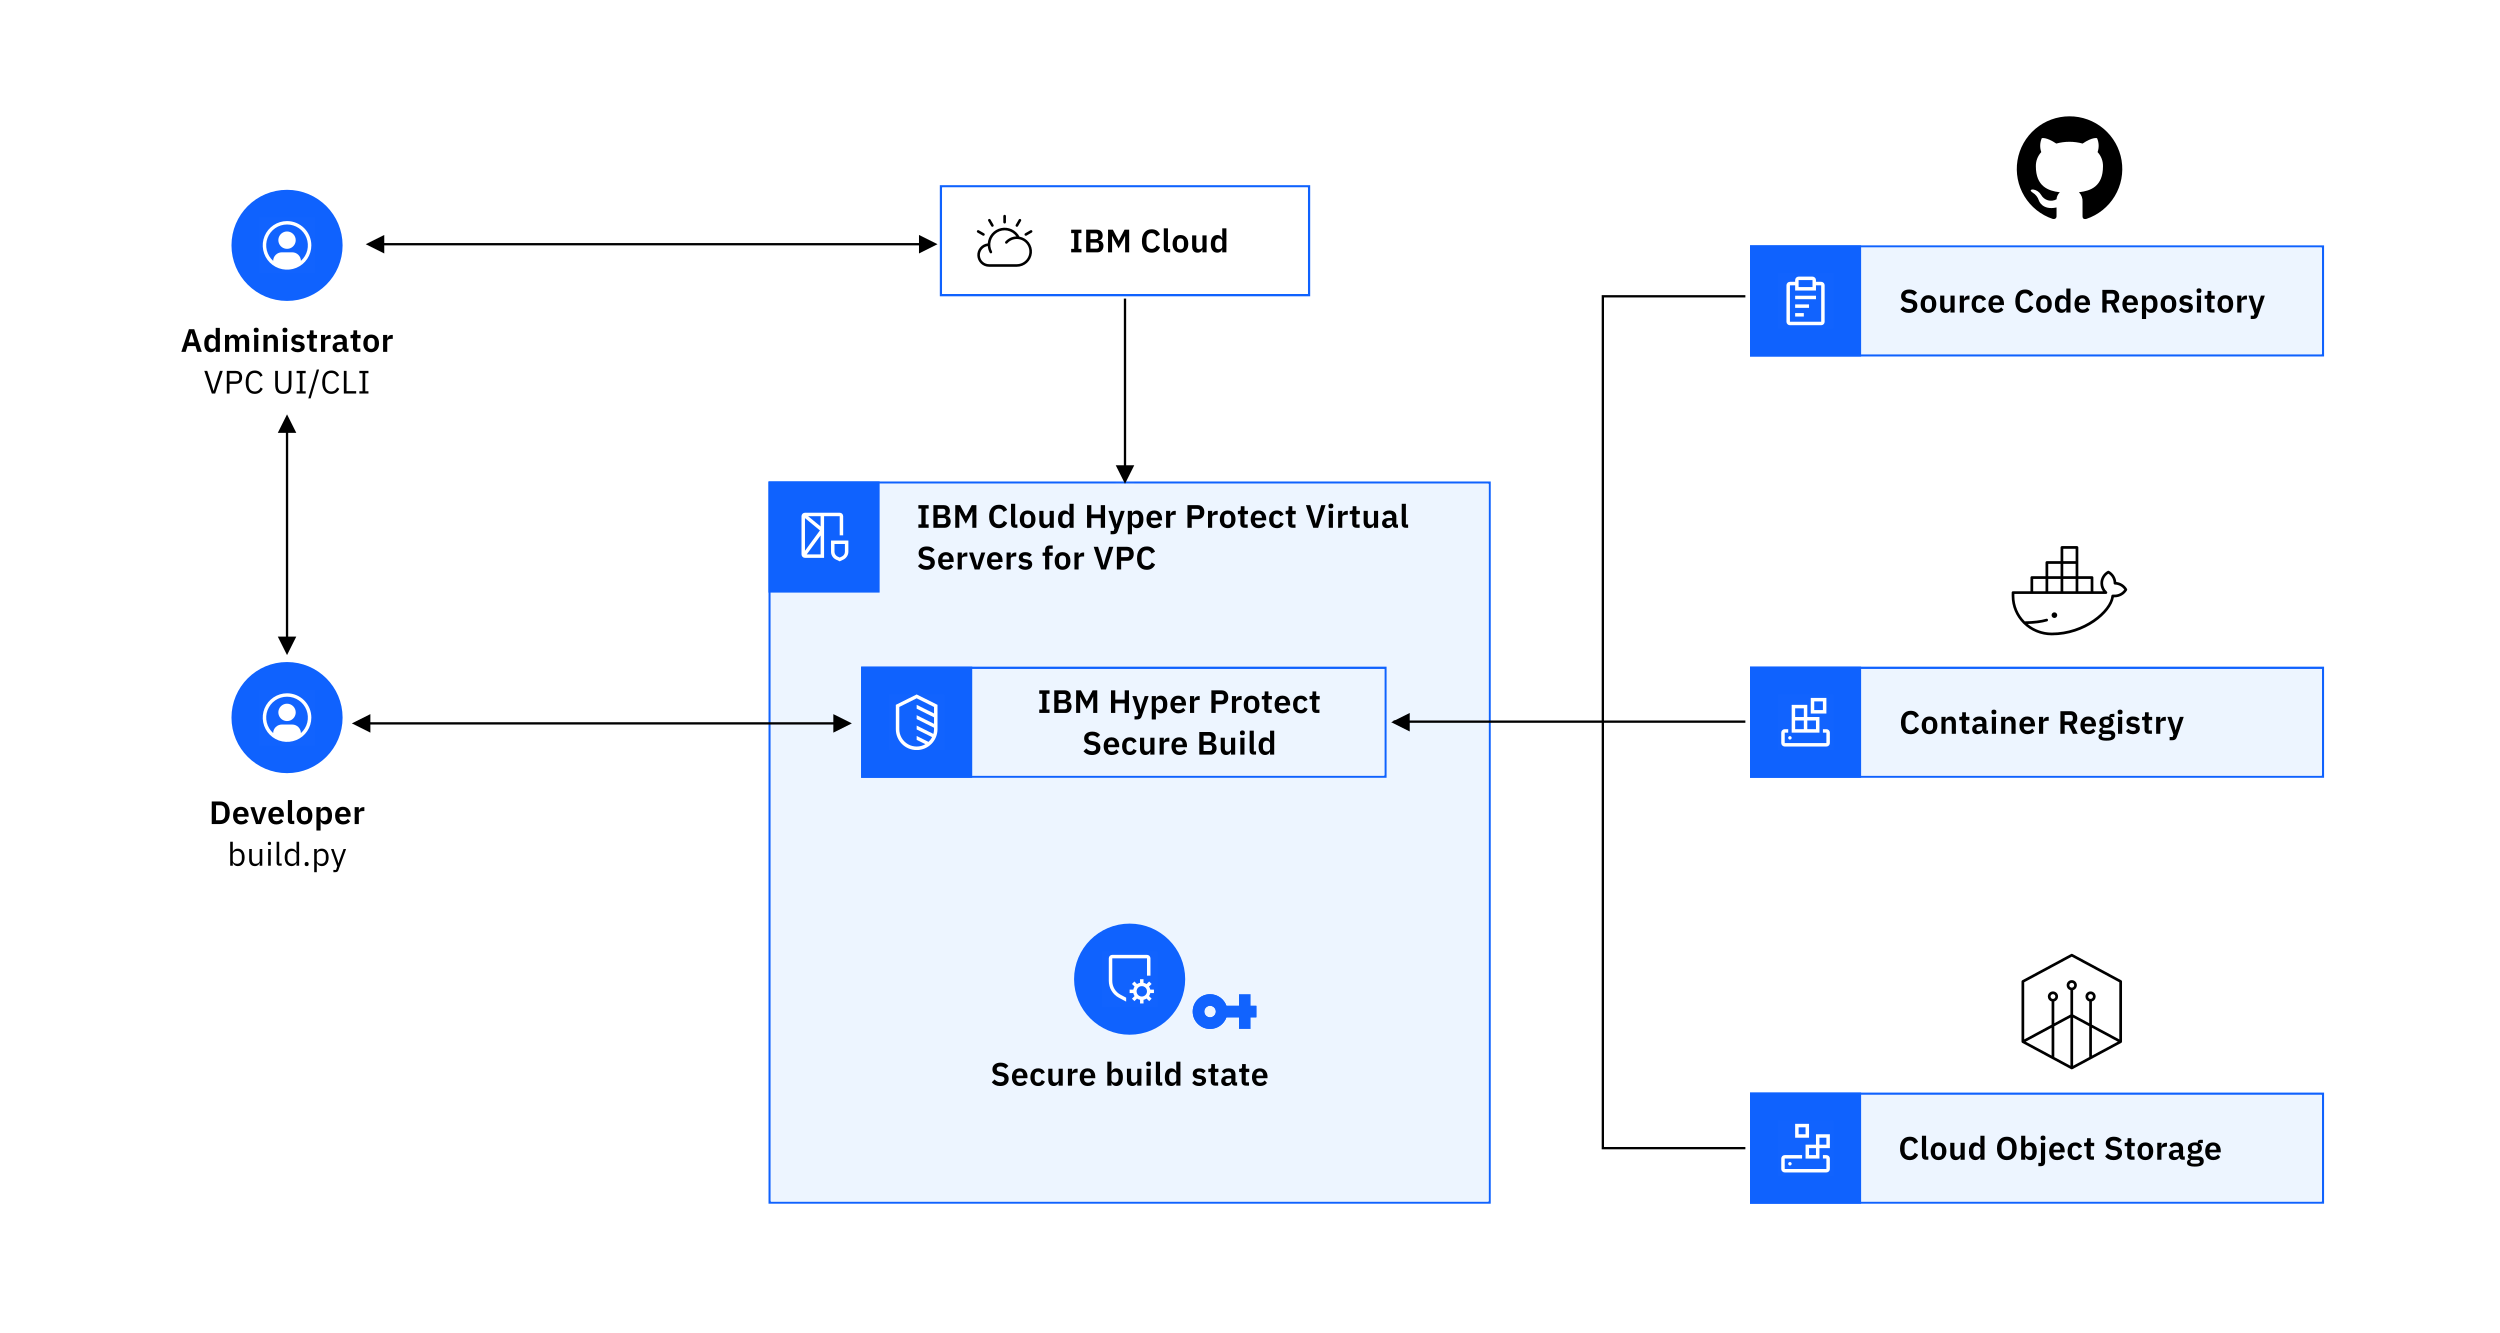 <svg width="1080" height="576" viewBox="0 0 1080 576" fill="none" xmlns="http://www.w3.org/2000/svg">
<rect width="1080" height="576" fill="white"/>
<rect x="406.5" y="80.5" width="159" height="47" fill="white"/>
<rect x="406.5" y="80.5" width="159" height="47" stroke="#0F62FE"/>
<rect x="407" y="81" width="158" height="46" fill="white"/>
<g clip-path="url(#clip0_19_9851)">
<path d="M467.18 109H462.742V107.516H464.03V100.712H462.742V99.228H467.18V100.712H465.878V107.516H467.18V109ZM469.228 109V99.228H473.75C475.36 99.228 476.34 100.222 476.34 101.734C476.34 103.218 475.486 103.778 474.59 103.834V103.918C475.444 103.932 476.704 104.534 476.704 106.2C476.704 107.768 475.626 109 474.184 109H469.228ZM471.076 104.814V107.432H473.652C474.352 107.432 474.772 107.054 474.772 106.368V105.892C474.772 105.206 474.352 104.814 473.652 104.814H471.076ZM471.076 100.796V103.302H473.358C474.03 103.302 474.422 102.91 474.422 102.266V101.832C474.422 101.174 474.03 100.796 473.358 100.796H471.076ZM478.671 109V99.228H480.757L483.263 104.002H483.319L485.797 99.228H487.799V109H486.049V101.986H485.993L485.237 103.54L483.235 107.236L481.233 103.54L480.477 101.986H480.421V109H478.671ZM497.523 109.168C494.947 109.168 493.309 107.474 493.309 104.184C493.309 100.894 494.947 99.06 497.523 99.06C499.273 99.06 500.407 99.802 501.093 101.314L499.511 102.154C499.231 101.286 498.615 100.698 497.523 100.698C496.151 100.698 495.269 101.692 495.269 103.358V104.898C495.269 106.578 496.151 107.53 497.523 107.53C498.629 107.53 499.315 106.858 499.637 105.976L501.135 106.858C500.435 108.314 499.273 109.168 497.523 109.168ZM505.518 109H504.552C503.334 109 502.76 108.356 502.76 107.236V98.64H504.552V107.572H505.518V109ZM509.933 109.168C507.847 109.168 506.545 107.684 506.545 105.332C506.545 102.994 507.847 101.524 509.933 101.524C512.033 101.524 513.335 102.994 513.335 105.332C513.335 107.684 512.033 109.168 509.933 109.168ZM509.933 107.726C510.871 107.726 511.459 107.124 511.459 106.018V104.66C511.459 103.568 510.871 102.966 509.933 102.966C509.009 102.966 508.421 103.568 508.421 104.66V106.018C508.421 107.124 509.009 107.726 509.933 107.726ZM519.452 109V107.782H519.382C519.13 108.51 518.542 109.168 517.338 109.168C515.84 109.168 515 108.132 515 106.312V101.692H516.792V106.13C516.792 107.138 517.17 107.684 518.024 107.684C518.738 107.684 519.452 107.306 519.452 106.522V101.692H521.244V109H519.452ZM528.01 109V107.782H527.94C527.674 108.608 526.89 109.168 525.924 109.168C524.09 109.168 523.068 107.782 523.068 105.332C523.068 102.896 524.09 101.524 525.924 101.524C526.89 101.524 527.688 102.056 527.94 102.896H528.01V98.64H529.802V109H528.01ZM526.498 107.684C527.352 107.684 528.01 107.25 528.01 106.494V104.17C528.01 103.456 527.352 102.994 526.498 102.994C525.574 102.994 524.944 103.68 524.944 104.716V105.976C524.944 107.012 525.574 107.684 526.498 107.684Z" fill="black"/>
<g clip-path="url(#clip1_19_9851)">
<rect width="24" height="24" transform="translate(422 92)" fill="white" fill-opacity="0.01" style="mix-blend-mode:multiply"/>
<path d="M440.435 102.237C439.69 100.841 438.511 99.724 437.075 99.056C435.64 98.388 434.026 98.205 432.478 98.534C430.929 98.863 429.53 99.687 428.49 100.881C427.45 102.075 426.827 103.575 426.715 105.154C425.427 105.292 424.241 105.919 423.401 106.905C422.562 107.892 422.132 109.162 422.2 110.456C422.269 111.749 422.831 112.967 423.77 113.859C424.709 114.751 425.955 115.248 427.25 115.25H439.25C440.887 115.251 442.466 114.639 443.676 113.536C444.885 112.432 445.638 110.916 445.787 109.285C445.935 107.654 445.469 106.027 444.478 104.723C443.488 103.419 442.046 102.532 440.435 102.237ZM439.25 114.125H427.25C426.252 114.127 425.291 113.75 424.561 113.069C423.832 112.388 423.389 111.455 423.322 110.46C423.255 109.464 423.57 108.48 424.202 107.708C424.834 106.936 425.736 106.434 426.726 106.303C426.805 107.295 427.087 108.261 427.553 109.141C427.587 109.208 427.634 109.267 427.691 109.316C427.748 109.365 427.815 109.401 427.886 109.424C427.958 109.447 428.033 109.455 428.108 109.448C428.183 109.441 428.255 109.419 428.322 109.383C428.388 109.348 428.446 109.299 428.493 109.241C428.54 109.183 428.575 109.115 428.596 109.043C428.617 108.971 428.623 108.895 428.614 108.821C428.605 108.746 428.581 108.674 428.544 108.609C427.801 107.219 427.616 105.598 428.027 104.076C428.438 102.555 429.415 101.247 430.757 100.421C432.1 99.595 433.707 99.312 435.25 99.631C436.794 99.949 438.158 100.845 439.064 102.135C438.165 102.16 437.281 102.369 436.466 102.749C435.651 103.13 434.924 103.674 434.328 104.347C434.277 104.402 434.238 104.467 434.212 104.538C434.187 104.608 434.176 104.683 434.18 104.758C434.184 104.832 434.202 104.906 434.235 104.973C434.267 105.04 434.313 105.101 434.369 105.15C434.425 105.2 434.491 105.238 434.562 105.262C434.633 105.285 434.708 105.295 434.783 105.29C434.857 105.284 434.93 105.264 434.997 105.23C435.064 105.196 435.123 105.149 435.171 105.092C435.772 104.41 436.534 103.89 437.388 103.579C438.242 103.267 439.16 103.175 440.058 103.31C440.957 103.445 441.807 103.804 442.532 104.352C443.256 104.9 443.832 105.622 444.206 106.45C444.58 107.278 444.74 108.187 444.672 109.093C444.605 109.999 444.311 110.873 443.818 111.637C443.325 112.4 442.649 113.028 441.851 113.463C441.053 113.897 440.159 114.125 439.25 114.125Z" fill="black"/>
<path d="M445.924 99.691C445.886 99.626 445.837 99.57 445.777 99.524C445.718 99.478 445.65 99.445 445.578 99.426C445.506 99.406 445.431 99.401 445.357 99.411C445.283 99.421 445.211 99.445 445.146 99.483L442.881 100.791C442.815 100.827 442.756 100.876 442.709 100.936C442.662 100.995 442.627 101.063 442.607 101.136C442.586 101.209 442.58 101.286 442.59 101.361C442.599 101.436 442.624 101.509 442.662 101.574C442.7 101.64 442.75 101.697 442.811 101.743C442.871 101.789 442.94 101.822 443.013 101.841C443.087 101.86 443.163 101.864 443.238 101.853C443.313 101.842 443.385 101.816 443.45 101.776L445.715 100.468C445.846 100.393 445.941 100.269 445.98 100.123C446.019 99.977 445.999 99.822 445.924 99.691Z" fill="black"/>
<path d="M439.007 97.902C439.072 97.94 439.143 97.964 439.218 97.974C439.292 97.984 439.367 97.979 439.439 97.959C439.511 97.94 439.579 97.907 439.638 97.861C439.698 97.816 439.747 97.759 439.785 97.694L441.092 95.429C441.167 95.299 441.186 95.144 441.147 94.999C441.107 94.854 441.012 94.731 440.882 94.656C440.752 94.581 440.598 94.56 440.452 94.598C440.307 94.636 440.183 94.731 440.107 94.86L438.799 97.125C438.724 97.256 438.703 97.411 438.742 97.557C438.781 97.703 438.877 97.827 439.007 97.902Z" fill="black"/>
<path d="M434 96.561C434.151 96.561 434.296 96.501 434.402 96.394C434.509 96.287 434.569 96.142 434.569 95.992V93.376C434.57 93.301 434.556 93.226 434.528 93.156C434.499 93.086 434.458 93.023 434.405 92.969C434.352 92.916 434.289 92.873 434.219 92.844C434.15 92.815 434.075 92.8 434 92.8C433.925 92.8 433.85 92.815 433.781 92.844C433.711 92.873 433.648 92.916 433.595 92.969C433.542 93.023 433.501 93.086 433.472 93.156C433.444 93.226 433.43 93.301 433.431 93.376V95.992C433.431 96.142 433.491 96.287 433.598 96.394C433.704 96.501 433.849 96.561 434 96.561Z" fill="black"/>
<path d="M428.215 97.694C428.292 97.823 428.416 97.918 428.561 97.956C428.706 97.994 428.861 97.974 428.991 97.899C429.121 97.823 429.216 97.7 429.255 97.555C429.295 97.41 429.275 97.256 429.201 97.125L427.893 94.86C427.856 94.795 427.806 94.737 427.747 94.691C427.688 94.645 427.62 94.611 427.548 94.592C427.475 94.572 427.399 94.567 427.325 94.576C427.251 94.586 427.179 94.611 427.114 94.648C427.049 94.686 426.992 94.736 426.946 94.795C426.901 94.855 426.867 94.923 426.848 94.996C426.829 95.068 426.824 95.144 426.835 95.218C426.845 95.293 426.87 95.364 426.908 95.429L428.215 97.694Z" fill="black"/>
<path d="M425.119 100.791L422.854 99.483C422.789 99.445 422.718 99.42 422.643 99.41C422.569 99.4 422.493 99.404 422.42 99.423C422.348 99.442 422.28 99.476 422.22 99.521C422.16 99.567 422.11 99.624 422.073 99.689C422.035 99.754 422.011 99.826 422.001 99.9C421.992 99.975 421.997 100.05 422.017 100.123C422.036 100.195 422.07 100.263 422.116 100.322C422.162 100.382 422.219 100.431 422.285 100.468L424.55 101.776C424.615 101.814 424.686 101.839 424.761 101.849C424.835 101.859 424.911 101.855 424.983 101.836C425.056 101.817 425.124 101.783 425.184 101.738C425.243 101.692 425.293 101.635 425.331 101.57C425.369 101.505 425.393 101.433 425.403 101.359C425.412 101.284 425.407 101.209 425.387 101.136C425.368 101.064 425.334 100.996 425.288 100.937C425.242 100.877 425.184 100.828 425.119 100.791Z" fill="black"/>
</g>
</g>
<rect width="216" height="92" transform="translate(16 82)" fill="white" fill-opacity="0.01" style="mix-blend-mode:multiply"/>
<rect width="48" height="48" transform="translate(100 82)" fill="white" fill-opacity="0.01" style="mix-blend-mode:multiply"/>
<circle cx="124" cy="106" r="24" fill="#0F62FE"/>
<rect width="24" height="24" transform="translate(112 94)" fill="white" fill-opacity="0.01" style="mix-blend-mode:multiply"/>
<path d="M124 100C123.258 100 122.533 100.22 121.917 100.632C121.3 101.044 120.819 101.63 120.535 102.315C120.252 103 120.177 103.754 120.322 104.482C120.467 105.209 120.824 105.877 121.348 106.402C121.873 106.926 122.541 107.283 123.268 107.428C123.996 107.573 124.75 107.498 125.435 107.215C126.12 106.931 126.706 106.45 127.118 105.833C127.53 105.217 127.75 104.492 127.75 103.75C127.75 102.755 127.355 101.802 126.652 101.098C125.948 100.395 124.995 100 124 100Z" fill="white"/>
<path d="M124 95.5C121.923 95.5 119.893 96.116 118.167 97.27C116.44 98.423 115.094 100.063 114.299 101.982C113.505 103.9 113.297 106.012 113.702 108.048C114.107 110.085 115.107 111.956 116.575 113.425C118.044 114.893 119.915 115.893 121.952 116.298C123.988 116.703 126.1 116.495 128.018 115.701C129.937 114.906 131.577 113.56 132.73 111.833C133.884 110.107 134.5 108.077 134.5 106C134.497 103.216 133.39 100.547 131.421 98.579C129.453 96.61 126.784 95.503 124 95.5ZM129.994 112.694C129.979 111.711 129.579 110.772 128.878 110.081C128.178 109.39 127.234 109.002 126.25 109H121.75C120.766 109.002 119.822 109.39 119.122 110.081C118.421 110.772 118.021 111.711 118.006 112.694C116.646 111.48 115.686 109.881 115.255 108.109C114.824 106.338 114.941 104.477 115.591 102.773C116.241 101.07 117.393 99.604 118.895 98.569C120.396 97.535 122.177 96.981 124 96.981C125.823 96.981 127.604 97.535 129.105 98.569C130.607 99.604 131.759 101.07 132.409 102.773C133.059 104.477 133.176 106.338 132.745 108.109C132.314 109.881 131.354 111.48 129.994 112.694Z" fill="white"/>
<path d="M87.16 152H85.242L84.458 149.508H80.986L80.216 152H78.34L81.616 142.228H83.912L87.16 152ZM84.01 147.926L82.75 143.908H82.68L81.434 147.926H84.01ZM93.184 152V150.782H93.114C92.848 151.608 92.064 152.168 91.098 152.168C89.264 152.168 88.242 150.782 88.242 148.332C88.242 145.896 89.264 144.524 91.098 144.524C92.064 144.524 92.862 145.056 93.114 145.896H93.184V141.64H94.976V152H93.184ZM91.672 150.684C92.526 150.684 93.184 150.25 93.184 149.494V147.17C93.184 146.456 92.526 145.994 91.672 145.994C90.748 145.994 90.118 146.68 90.118 147.716V148.976C90.118 150.012 90.748 150.684 91.672 150.684ZM98.995 152H97.203V144.692H98.995V145.91H99.065C99.345 145.14 99.933 144.524 101.025 144.524C102.019 144.524 102.789 145.014 103.139 145.994H103.167C103.433 145.182 104.245 144.524 105.407 144.524C106.835 144.524 107.647 145.56 107.647 147.38V152H105.855V147.562C105.855 146.512 105.477 145.994 104.679 145.994C103.979 145.994 103.321 146.386 103.321 147.17V152H101.529V147.562C101.529 146.512 101.151 145.994 100.353 145.994C99.667 145.994 98.995 146.386 98.995 147.17V152ZM110.686 143.628C109.944 143.628 109.636 143.25 109.636 142.732V142.452C109.636 141.934 109.944 141.556 110.686 141.556C111.414 141.556 111.736 141.934 111.736 142.452V142.732C111.736 143.25 111.414 143.628 110.686 143.628ZM109.79 152V144.692H111.582V152H109.79ZM115.612 152H113.82V144.692H115.612V145.91H115.682C115.976 145.126 116.592 144.524 117.726 144.524C119.224 144.524 120.064 145.56 120.064 147.38V152H118.272V147.562C118.272 146.526 117.922 145.994 117.068 145.994C116.326 145.994 115.612 146.386 115.612 147.17V152ZM123.106 143.628C122.364 143.628 122.056 143.25 122.056 142.732V142.452C122.056 141.934 122.364 141.556 123.106 141.556C123.834 141.556 124.156 141.934 124.156 142.452V142.732C124.156 143.25 123.834 143.628 123.106 143.628ZM122.21 152V144.692H124.002V152H122.21ZM128.633 152.168C127.247 152.168 126.337 151.664 125.609 150.824L126.701 149.76C127.233 150.376 127.877 150.754 128.703 150.754C129.557 150.754 129.921 150.432 129.921 149.914C129.921 149.494 129.669 149.228 129.025 149.144L128.297 149.046C126.729 148.85 125.861 148.164 125.861 146.834C125.861 145.42 126.967 144.524 128.633 144.524C130.061 144.524 130.789 144.944 131.489 145.672L130.439 146.722C130.019 146.274 129.403 145.938 128.689 145.938C127.919 145.938 127.583 146.246 127.583 146.694C127.583 147.184 127.849 147.408 128.535 147.52L129.277 147.618C130.873 147.842 131.643 148.556 131.643 149.774C131.643 151.188 130.453 152.168 128.633 152.168ZM135.558 152C134.326 152 133.668 151.328 133.668 150.138V146.12H132.59V144.692H133.15C133.682 144.692 133.85 144.44 133.85 143.936V142.69H135.46V144.692H136.958V146.12H135.46V150.572H136.846V152H135.558ZM140.464 152H138.672V144.692H140.464V146.204H140.534C140.716 145.434 141.304 144.692 142.466 144.692H142.858V146.386H142.298C141.094 146.386 140.464 146.722 140.464 147.52V152ZM145.984 152.168C144.5 152.168 143.66 151.314 143.66 150.012C143.66 148.514 144.794 147.772 146.782 147.772H148.028V147.24C148.028 146.428 147.622 145.952 146.67 145.952C145.83 145.952 145.354 146.372 145.004 146.876L143.94 145.924C144.472 145.084 145.326 144.524 146.796 144.524C148.77 144.524 149.82 145.462 149.82 147.128V150.572H150.548V152H149.554C148.784 152 148.308 151.496 148.196 150.74H148.112C147.874 151.678 147.076 152.168 145.984 152.168ZM146.586 150.866C147.384 150.866 148.028 150.502 148.028 149.816V148.85H146.88C145.942 148.85 145.48 149.172 145.48 149.746V149.984C145.48 150.572 145.886 150.866 146.586 150.866ZM154.386 152C153.154 152 152.496 151.328 152.496 150.138V146.12H151.418V144.692H151.978C152.51 144.692 152.678 144.44 152.678 143.936V142.69H154.288V144.692H155.786V146.12H154.288V150.572H155.674V152H154.386ZM160.343 152.168C158.257 152.168 156.955 150.684 156.955 148.332C156.955 145.994 158.257 144.524 160.343 144.524C162.443 144.524 163.745 145.994 163.745 148.332C163.745 150.684 162.443 152.168 160.343 152.168ZM160.343 150.726C161.281 150.726 161.869 150.124 161.869 149.018V147.66C161.869 146.568 161.281 145.966 160.343 145.966C159.419 145.966 158.831 146.568 158.831 147.66V149.018C158.831 150.124 159.419 150.726 160.343 150.726ZM167.286 152H165.494V144.692H167.286V146.204H167.356C167.538 145.434 168.126 144.692 169.288 144.692H169.68V146.386H169.12C167.916 146.386 167.286 146.722 167.286 147.52V152Z" fill="black"/>
<path d="M92.942 170H91.514L88.266 160.228H89.526L91.136 165.156L92.214 168.824H92.284L93.39 165.156L95.014 160.228H96.232L92.942 170ZM99.155 170H97.979V160.228H101.871C103.621 160.228 104.601 161.306 104.601 163.028C104.601 164.75 103.621 165.828 101.871 165.828H99.155V170ZM99.155 161.264V164.792H101.871C102.795 164.792 103.341 164.288 103.341 163.392V162.664C103.341 161.768 102.795 161.264 101.871 161.264H99.155ZM110.074 170.168C107.61 170.168 106.14 168.432 106.14 165.17C106.14 161.908 107.61 160.06 110.074 160.06C111.698 160.06 112.818 160.844 113.434 162.202L112.482 162.776C112.09 161.768 111.278 161.11 110.074 161.11C108.394 161.11 107.4 162.44 107.4 164.442V165.898C107.4 167.9 108.394 169.118 110.074 169.118C111.32 169.118 112.174 168.418 112.566 167.354L113.504 167.942C112.888 169.314 111.698 170.168 110.074 170.168ZM118.883 160.228H120.059V166.276C120.059 168.138 120.661 169.118 122.397 169.118C124.133 169.118 124.735 168.138 124.735 166.276V160.228H125.911V165.996C125.911 168.838 124.959 170.168 122.355 170.168C119.751 170.168 118.883 168.838 118.883 165.996V160.228ZM132.06 170H128.14V169.02H129.512V161.208H128.14V160.228H132.06V161.208H130.688V169.02H132.06V170ZM134.199 172.114H133.191L136.845 159.64H137.853L134.199 172.114ZM143.125 170.168C140.661 170.168 139.191 168.432 139.191 165.17C139.191 161.908 140.661 160.06 143.125 160.06C144.749 160.06 145.869 160.844 146.485 162.202L145.533 162.776C145.141 161.768 144.329 161.11 143.125 161.11C141.445 161.11 140.451 162.44 140.451 164.442V165.898C140.451 167.9 141.445 169.118 143.125 169.118C144.371 169.118 145.225 168.418 145.617 167.354L146.555 167.942C145.939 169.314 144.749 170.168 143.125 170.168ZM153.871 170H148.537V160.228H149.713V168.964H153.871V170ZM159.168 170H155.248V169.02H156.62V161.208H155.248V160.228H159.168V161.208H157.796V169.02H159.168V170Z" fill="black"/>
<rect width="216" height="92" transform="translate(16 286)" fill="white" fill-opacity="0.01" style="mix-blend-mode:multiply"/>
<rect width="48" height="48" transform="translate(100 286)" fill="white" fill-opacity="0.01" style="mix-blend-mode:multiply"/>
<circle cx="124" cy="310" r="24" fill="#0F62FE"/>
<rect width="24" height="24" transform="translate(112 298)" fill="white" fill-opacity="0.01" style="mix-blend-mode:multiply"/>
<path d="M124 304C123.258 304 122.533 304.22 121.917 304.632C121.3 305.044 120.819 305.63 120.535 306.315C120.252 307 120.177 307.754 120.322 308.482C120.467 309.209 120.824 309.877 121.348 310.402C121.873 310.926 122.541 311.283 123.268 311.428C123.996 311.573 124.75 311.498 125.435 311.215C126.12 310.931 126.706 310.45 127.118 309.833C127.53 309.217 127.75 308.492 127.75 307.75C127.75 306.755 127.355 305.802 126.652 305.098C125.948 304.395 124.995 304 124 304Z" fill="white"/>
<path d="M124 299.5C121.923 299.5 119.893 300.116 118.167 301.27C116.44 302.423 115.094 304.063 114.299 305.982C113.505 307.9 113.297 310.012 113.702 312.048C114.107 314.085 115.107 315.956 116.575 317.425C118.044 318.893 119.915 319.893 121.952 320.298C123.988 320.703 126.1 320.495 128.018 319.701C129.937 318.906 131.577 317.56 132.73 315.833C133.884 314.107 134.5 312.077 134.5 310C134.497 307.216 133.39 304.547 131.421 302.579C129.453 300.61 126.784 299.503 124 299.5ZM129.994 316.694C129.979 315.711 129.579 314.772 128.878 314.081C128.178 313.39 127.234 313.002 126.25 313H121.75C120.766 313.002 119.822 313.39 119.122 314.081C118.421 314.772 118.021 315.711 118.006 316.694C116.646 315.48 115.686 313.881 115.255 312.109C114.824 310.338 114.941 308.477 115.591 306.773C116.241 305.07 117.393 303.604 118.895 302.569C120.396 301.535 122.177 300.981 124 300.981C125.823 300.981 127.604 301.535 129.105 302.569C130.607 303.604 131.759 305.07 132.409 306.773C133.059 308.477 133.176 310.338 132.745 312.109C132.314 313.881 131.354 315.48 129.994 316.694Z" fill="white"/>
<path d="M91.47 356V346.228H95.026C97.574 346.228 99.24 347.866 99.24 351.114C99.24 354.362 97.574 356 95.026 356H91.47ZM93.318 354.362H95.026C96.398 354.362 97.28 353.55 97.28 351.884V350.344C97.28 348.678 96.398 347.866 95.026 347.866H93.318V354.362ZM104.124 356.168C101.968 356.168 100.68 354.67 100.68 352.332C100.68 350.022 101.926 348.524 104.068 348.524C106.35 348.524 107.4 350.204 107.4 352.206V352.794H102.542V352.976C102.542 354.026 103.144 354.74 104.32 354.74C105.202 354.74 105.734 354.32 106.182 353.746L107.148 354.824C106.546 355.65 105.482 356.168 104.124 356.168ZM104.096 349.868C103.158 349.868 102.542 350.568 102.542 351.576V351.688H105.538V351.562C105.538 350.554 105.02 349.868 104.096 349.868ZM112.71 356H110.582L108.146 348.692H109.91L110.932 351.842L111.646 354.446H111.744L112.458 351.842L113.452 348.692H115.16L112.71 356ZM119.36 356.168C117.204 356.168 115.916 354.67 115.916 352.332C115.916 350.022 117.162 348.524 119.304 348.524C121.586 348.524 122.636 350.204 122.636 352.206V352.794H117.778V352.976C117.778 354.026 118.38 354.74 119.556 354.74C120.438 354.74 120.97 354.32 121.418 353.746L122.384 354.824C121.782 355.65 120.718 356.168 119.36 356.168ZM119.332 349.868C118.394 349.868 117.778 350.568 117.778 351.576V351.688H120.774V351.562C120.774 350.554 120.256 349.868 119.332 349.868ZM127.131 356H126.165C124.947 356 124.373 355.356 124.373 354.236V345.64H126.165V354.572H127.131V356ZM131.546 356.168C129.46 356.168 128.158 354.684 128.158 352.332C128.158 349.994 129.46 348.524 131.546 348.524C133.646 348.524 134.948 349.994 134.948 352.332C134.948 354.684 133.646 356.168 131.546 356.168ZM131.546 354.726C132.484 354.726 133.072 354.124 133.072 353.018V351.66C133.072 350.568 132.484 349.966 131.546 349.966C130.622 349.966 130.034 350.568 130.034 351.66V353.018C130.034 354.124 130.622 354.726 131.546 354.726ZM136.697 358.8V348.692H138.489V349.896H138.545C138.811 349.056 139.595 348.524 140.561 348.524C142.409 348.524 143.431 349.896 143.431 352.332C143.431 354.782 142.409 356.168 140.561 356.168C139.595 356.168 138.825 355.608 138.545 354.782H138.489V358.8H136.697ZM139.987 354.684C140.911 354.684 141.555 354.012 141.555 352.976V351.716C141.555 350.68 140.911 349.994 139.987 349.994C139.133 349.994 138.489 350.456 138.489 351.17V353.494C138.489 354.25 139.133 354.684 139.987 354.684ZM148.205 356.168C146.049 356.168 144.761 354.67 144.761 352.332C144.761 350.022 146.007 348.524 148.149 348.524C150.431 348.524 151.481 350.204 151.481 352.206V352.794H146.623V352.976C146.623 354.026 147.225 354.74 148.401 354.74C149.283 354.74 149.815 354.32 150.263 353.746L151.229 354.824C150.627 355.65 149.563 356.168 148.205 356.168ZM148.177 349.868C147.239 349.868 146.623 350.568 146.623 351.576V351.688H149.619V351.562C149.619 350.554 149.101 349.868 148.177 349.868ZM155.01 356H153.218V348.692H155.01V350.204H155.08C155.262 349.434 155.85 348.692 157.012 348.692H157.404V350.386H156.844C155.64 350.386 155.01 350.722 155.01 351.52V356Z" fill="black"/>
<path d="M99.446 374V363.64H100.566V367.952H100.622C101 367.042 101.742 366.608 102.736 366.608C104.542 366.608 105.676 368.078 105.676 370.388C105.676 372.698 104.542 374.168 102.736 374.168C101.742 374.168 101.056 373.72 100.622 372.824H100.566V374H99.446ZM102.428 373.16C103.688 373.16 104.472 372.292 104.472 371.004V369.772C104.472 368.484 103.688 367.616 102.428 367.616C101.406 367.616 100.566 368.204 100.566 369.002V371.69C100.566 372.628 101.406 373.16 102.428 373.16ZM112.18 374V372.824H112.124C111.844 373.51 111.298 374.168 110.094 374.168C108.61 374.168 107.658 373.16 107.658 371.41V366.776H108.778V371.214C108.778 372.502 109.352 373.16 110.43 373.16C111.312 373.16 112.18 372.726 112.18 371.774V366.776H113.3V374H112.18ZM116.405 365.082C115.929 365.082 115.719 364.83 115.719 364.452V364.27C115.719 363.892 115.929 363.64 116.405 363.64C116.881 363.64 117.091 363.892 117.091 364.27V364.452C117.091 364.83 116.881 365.082 116.405 365.082ZM115.845 374V366.776H116.965V374H115.845ZM121.689 374H120.695C119.925 374 119.505 373.51 119.505 372.838V363.64H120.625V373.02H121.689V374ZM128.099 374V372.824H128.043C127.609 373.72 126.923 374.168 125.929 374.168C124.123 374.168 122.989 372.698 122.989 370.388C122.989 368.078 124.123 366.608 125.929 366.608C126.923 366.608 127.665 367.042 128.043 367.952H128.099V363.64H129.219V374H128.099ZM126.237 373.16C127.259 373.16 128.099 372.628 128.099 371.69V369.002C128.099 368.204 127.259 367.616 126.237 367.616C124.977 367.616 124.193 368.484 124.193 369.772V371.004C124.193 372.292 124.977 373.16 126.237 373.16ZM132.474 374.168C131.886 374.168 131.62 373.832 131.62 373.356V373.174C131.62 372.698 131.886 372.362 132.474 372.362C133.062 372.362 133.328 372.698 133.328 373.174V373.356C133.328 373.832 133.062 374.168 132.474 374.168ZM135.735 376.8V366.776H136.855V367.952H136.911C137.289 367.042 138.031 366.608 139.025 366.608C140.831 366.608 141.965 368.078 141.965 370.388C141.965 372.698 140.831 374.168 139.025 374.168C138.031 374.168 137.345 373.72 136.911 372.824H136.855V376.8H135.735ZM138.717 373.16C139.977 373.16 140.761 372.292 140.761 371.004V369.772C140.761 368.484 139.977 367.616 138.717 367.616C137.695 367.616 136.855 368.204 136.855 369.002V371.69C136.855 372.628 137.695 373.16 138.717 373.16ZM146.649 371.69L148.399 366.776H149.505L146.271 375.68C145.949 376.548 145.655 376.8 144.591 376.8H144.017V375.82H145.151L145.697 374.28L142.995 366.776H144.115L145.851 371.69L146.187 372.866H146.257L146.649 371.69Z" fill="black"/>
<rect x="332.5" y="208.5" width="311" height="311" stroke="#0F62FE"/>
<rect x="333" y="209" width="310" height="310" fill="white"/>
<rect x="333" y="209" width="310" height="310" fill="#EDF5FF"/>
<g clip-path="url(#clip2_19_9851)">
<path d="M401.18 228H396.742V226.516H398.03V219.712H396.742V218.228H401.18V219.712H399.878V226.516H401.18V228ZM403.228 228V218.228H407.75C409.36 218.228 410.34 219.222 410.34 220.734C410.34 222.218 409.486 222.778 408.59 222.834V222.918C409.444 222.932 410.704 223.534 410.704 225.2C410.704 226.768 409.626 228 408.184 228H403.228ZM405.076 223.814V226.432H407.652C408.352 226.432 408.772 226.054 408.772 225.368V224.892C408.772 224.206 408.352 223.814 407.652 223.814H405.076ZM405.076 219.796V222.302H407.358C408.03 222.302 408.422 221.91 408.422 221.266V220.832C408.422 220.174 408.03 219.796 407.358 219.796H405.076ZM412.671 228V218.228H414.757L417.263 223.002H417.319L419.797 218.228H421.799V228H420.049V220.986H419.993L419.237 222.54L417.235 226.236L415.233 222.54L414.477 220.986H414.421V228H412.671ZM431.523 228.168C428.947 228.168 427.309 226.474 427.309 223.184C427.309 219.894 428.947 218.06 431.523 218.06C433.273 218.06 434.407 218.802 435.093 220.314L433.511 221.154C433.231 220.286 432.615 219.698 431.523 219.698C430.151 219.698 429.269 220.692 429.269 222.358V223.898C429.269 225.578 430.151 226.53 431.523 226.53C432.629 226.53 433.315 225.858 433.637 224.976L435.135 225.858C434.435 227.314 433.273 228.168 431.523 228.168ZM439.518 228H438.552C437.334 228 436.76 227.356 436.76 226.236V217.64H438.552V226.572H439.518V228ZM443.933 228.168C441.847 228.168 440.545 226.684 440.545 224.332C440.545 221.994 441.847 220.524 443.933 220.524C446.033 220.524 447.335 221.994 447.335 224.332C447.335 226.684 446.033 228.168 443.933 228.168ZM443.933 226.726C444.871 226.726 445.459 226.124 445.459 225.018V223.66C445.459 222.568 444.871 221.966 443.933 221.966C443.009 221.966 442.421 222.568 442.421 223.66V225.018C442.421 226.124 443.009 226.726 443.933 226.726ZM453.452 228V226.782H453.382C453.13 227.51 452.542 228.168 451.338 228.168C449.84 228.168 449 227.132 449 225.312V220.692H450.792V225.13C450.792 226.138 451.17 226.684 452.024 226.684C452.738 226.684 453.452 226.306 453.452 225.522V220.692H455.244V228H453.452ZM462.01 228V226.782H461.94C461.674 227.608 460.89 228.168 459.924 228.168C458.09 228.168 457.068 226.782 457.068 224.332C457.068 221.896 458.09 220.524 459.924 220.524C460.89 220.524 461.688 221.056 461.94 221.896H462.01V217.64H463.802V228H462.01ZM460.498 226.684C461.352 226.684 462.01 226.25 462.01 225.494V223.17C462.01 222.456 461.352 221.994 460.498 221.994C459.574 221.994 458.944 222.68 458.944 223.716V224.976C458.944 226.012 459.574 226.684 460.498 226.684ZM475.531 228V223.87H471.457V228H469.609V218.228H471.457V222.232H475.531V218.228H477.379V228H475.531ZM482.926 224.556L484.2 220.692H485.88L482.94 229.302C482.576 230.352 482.058 230.8 480.854 230.8H479.776V229.372H481.092L481.428 228.35L478.81 220.692H480.588L481.862 224.556L482.338 226.404H482.422L482.926 224.556ZM487.222 230.8V220.692H489.014V221.896H489.07C489.336 221.056 490.12 220.524 491.086 220.524C492.934 220.524 493.956 221.896 493.956 224.332C493.956 226.782 492.934 228.168 491.086 228.168C490.12 228.168 489.35 227.608 489.07 226.782H489.014V230.8H487.222ZM490.512 226.684C491.436 226.684 492.08 226.012 492.08 224.976V223.716C492.08 222.68 491.436 221.994 490.512 221.994C489.658 221.994 489.014 222.456 489.014 223.17V225.494C489.014 226.25 489.658 226.684 490.512 226.684ZM498.73 228.168C496.574 228.168 495.286 226.67 495.286 224.332C495.286 222.022 496.532 220.524 498.674 220.524C500.956 220.524 502.006 222.204 502.006 224.206V224.794H497.148V224.976C497.148 226.026 497.75 226.74 498.926 226.74C499.808 226.74 500.34 226.32 500.788 225.746L501.754 226.824C501.152 227.65 500.088 228.168 498.73 228.168ZM498.702 221.868C497.764 221.868 497.148 222.568 497.148 223.576V223.688H500.144V223.562C500.144 222.554 499.626 221.868 498.702 221.868ZM505.535 228H503.743V220.692H505.535V222.204H505.605C505.787 221.434 506.375 220.692 507.537 220.692H507.929V222.386H507.369C506.165 222.386 505.535 222.722 505.535 223.52V228ZM514.827 228H512.979V218.228H517.375C519.181 218.228 520.273 219.446 520.273 221.252C520.273 223.072 519.181 224.276 517.375 224.276H514.827V228ZM514.827 219.838V222.68H517.207C517.921 222.68 518.355 222.288 518.355 221.574V220.93C518.355 220.216 517.921 219.838 517.207 219.838H514.827ZM523.652 228H521.86V220.692H523.652V222.204H523.722C523.904 221.434 524.492 220.692 525.654 220.692H526.046V222.386H525.486C524.282 222.386 523.652 222.722 523.652 223.52V228ZM530.345 228.168C528.259 228.168 526.957 226.684 526.957 224.332C526.957 221.994 528.259 220.524 530.345 220.524C532.445 220.524 533.747 221.994 533.747 224.332C533.747 226.684 532.445 228.168 530.345 228.168ZM530.345 226.726C531.283 226.726 531.871 226.124 531.871 225.018V223.66C531.871 222.568 531.283 221.966 530.345 221.966C529.421 221.966 528.833 222.568 528.833 223.66V225.018C528.833 226.124 529.421 226.726 530.345 226.726ZM537.723 228C536.491 228 535.833 227.328 535.833 226.138V222.12H534.755V220.692H535.315C535.847 220.692 536.015 220.44 536.015 219.936V218.69H537.625V220.692H539.123V222.12H537.625V226.572H539.011V228H537.723ZM543.737 228.168C541.581 228.168 540.293 226.67 540.293 224.332C540.293 222.022 541.539 220.524 543.681 220.524C545.963 220.524 547.013 222.204 547.013 224.206V224.794H542.155V224.976C542.155 226.026 542.757 226.74 543.933 226.74C544.815 226.74 545.347 226.32 545.795 225.746L546.761 226.824C546.159 227.65 545.095 228.168 543.737 228.168ZM543.709 221.868C542.771 221.868 542.155 222.568 542.155 223.576V223.688H545.151V223.562C545.151 222.554 544.633 221.868 543.709 221.868ZM551.634 228.168C549.478 228.168 548.26 226.684 548.26 224.332C548.26 221.994 549.478 220.524 551.634 220.524C553.104 220.524 554.07 221.224 554.504 222.372L553.034 223.03C552.866 222.414 552.404 221.966 551.634 221.966C550.64 221.966 550.136 222.666 550.136 223.688V225.018C550.136 226.04 550.64 226.726 551.634 226.726C552.488 226.726 552.908 226.236 553.174 225.578L554.546 226.236C554.07 227.524 553.048 228.168 551.634 228.168ZM558.369 228C557.137 228 556.479 227.328 556.479 226.138V222.12H555.401V220.692H555.961C556.493 220.692 556.661 220.44 556.661 219.936V218.69H558.271V220.692H559.769V222.12H558.271V226.572H559.657V228H558.369ZM569.432 228H567.332L564.14 218.228H566.03L567.528 222.988L568.396 226.236H568.438L569.292 222.988L570.79 218.228H572.624L569.432 228ZM574.936 219.628C574.194 219.628 573.886 219.25 573.886 218.732V218.452C573.886 217.934 574.194 217.556 574.936 217.556C575.664 217.556 575.986 217.934 575.986 218.452V218.732C575.986 219.25 575.664 219.628 574.936 219.628ZM574.04 228V220.692H575.832V228H574.04ZM579.861 228H578.069V220.692H579.861V222.204H579.931C580.113 221.434 580.701 220.692 581.863 220.692H582.255V222.386H581.695C580.491 222.386 579.861 222.722 579.861 223.52V228ZM586.062 228C584.83 228 584.172 227.328 584.172 226.138V222.12H583.094V220.692H583.654C584.186 220.692 584.354 220.44 584.354 219.936V218.69H585.964V220.692H587.462V222.12H585.964V226.572H587.35V228H586.062ZM593.544 228V226.782H593.474C593.222 227.51 592.634 228.168 591.43 228.168C589.932 228.168 589.092 227.132 589.092 225.312V220.692H590.884V225.13C590.884 226.138 591.262 226.684 592.116 226.684C592.83 226.684 593.544 226.306 593.544 225.522V220.692H595.336V228H593.544ZM599.373 228.168C597.889 228.168 597.049 227.314 597.049 226.012C597.049 224.514 598.183 223.772 600.171 223.772H601.417V223.24C601.417 222.428 601.011 221.952 600.059 221.952C599.219 221.952 598.743 222.372 598.393 222.876L597.329 221.924C597.861 221.084 598.715 220.524 600.185 220.524C602.159 220.524 603.209 221.462 603.209 223.128V226.572H603.937V228H602.943C602.173 228 601.697 227.496 601.585 226.74H601.501C601.263 227.678 600.465 228.168 599.373 228.168ZM599.975 226.866C600.773 226.866 601.417 226.502 601.417 225.816V224.85H600.269C599.331 224.85 598.869 225.172 598.869 225.746V225.984C598.869 226.572 599.275 226.866 599.975 226.866ZM608.305 228H607.339C606.121 228 605.547 227.356 605.547 226.236V217.64H607.339V226.572H608.305V228ZM400.186 246.168C398.52 246.168 397.372 245.51 396.546 244.544L397.792 243.34C398.464 244.124 399.29 244.544 400.298 244.544C401.432 244.544 402.02 243.998 402.02 243.172C402.02 242.514 401.712 242.108 400.69 241.926L399.766 241.786C397.792 241.478 396.84 240.54 396.84 238.944C396.84 237.194 398.198 236.06 400.382 236.06C401.852 236.06 402.944 236.564 403.728 237.502L402.468 238.692C401.992 238.09 401.32 237.684 400.284 237.684C399.234 237.684 398.688 238.104 398.688 238.832C398.688 239.574 399.108 239.882 400.046 240.05L400.956 240.218C402.93 240.568 403.854 241.45 403.854 243.06C403.854 244.908 402.524 246.168 400.186 246.168ZM408.709 246.168C406.553 246.168 405.265 244.67 405.265 242.332C405.265 240.022 406.511 238.524 408.653 238.524C410.935 238.524 411.985 240.204 411.985 242.206V242.794H407.127V242.976C407.127 244.026 407.729 244.74 408.905 244.74C409.787 244.74 410.319 244.32 410.767 243.746L411.733 244.824C411.131 245.65 410.067 246.168 408.709 246.168ZM408.681 239.868C407.743 239.868 407.127 240.568 407.127 241.576V241.688H410.123V241.562C410.123 240.554 409.605 239.868 408.681 239.868ZM415.513 246H413.721V238.692H415.513V240.204H415.583C415.765 239.434 416.353 238.692 417.515 238.692H417.907V240.386H417.347C416.143 240.386 415.513 240.722 415.513 241.52V246ZM423.183 246H421.055L418.619 238.692H420.383L421.405 241.842L422.119 244.446H422.217L422.931 241.842L423.925 238.692H425.633L423.183 246ZM429.833 246.168C427.677 246.168 426.389 244.67 426.389 242.332C426.389 240.022 427.635 238.524 429.777 238.524C432.059 238.524 433.109 240.204 433.109 242.206V242.794H428.251V242.976C428.251 244.026 428.853 244.74 430.029 244.74C430.911 244.74 431.443 244.32 431.891 243.746L432.857 244.824C432.255 245.65 431.191 246.168 429.833 246.168ZM429.805 239.868C428.867 239.868 428.251 240.568 428.251 241.576V241.688H431.247V241.562C431.247 240.554 430.729 239.868 429.805 239.868ZM436.638 246H434.846V238.692H436.638V240.204H436.708C436.89 239.434 437.478 238.692 438.64 238.692H439.032V240.386H438.472C437.268 240.386 436.638 240.722 436.638 241.52V246ZM442.896 246.168C441.51 246.168 440.6 245.664 439.872 244.824L440.964 243.76C441.496 244.376 442.14 244.754 442.966 244.754C443.82 244.754 444.184 244.432 444.184 243.914C444.184 243.494 443.932 243.228 443.288 243.144L442.56 243.046C440.992 242.85 440.124 242.164 440.124 240.834C440.124 239.42 441.23 238.524 442.896 238.524C444.324 238.524 445.052 238.944 445.752 239.672L444.702 240.722C444.282 240.274 443.666 239.938 442.952 239.938C442.182 239.938 441.846 240.246 441.846 240.694C441.846 241.184 442.112 241.408 442.798 241.52L443.54 241.618C445.136 241.842 445.906 242.556 445.906 243.774C445.906 245.188 444.716 246.168 442.896 246.168ZM451.481 246V240.106H450.403V238.692H451.481V237.642C451.481 236.354 452.181 235.64 453.497 235.64H454.771V237.068H453.273V238.692H454.771V240.106H453.273V246H451.481ZM459.015 246.168C456.929 246.168 455.627 244.684 455.627 242.332C455.627 239.994 456.929 238.524 459.015 238.524C461.115 238.524 462.417 239.994 462.417 242.332C462.417 244.684 461.115 246.168 459.015 246.168ZM459.015 244.726C459.953 244.726 460.541 244.124 460.541 243.018V241.66C460.541 240.568 459.953 239.966 459.015 239.966C458.091 239.966 457.503 240.568 457.503 241.66V243.018C457.503 244.124 458.091 244.726 459.015 244.726ZM465.957 246H464.165V238.692H465.957V240.204H466.027C466.209 239.434 466.797 238.692 467.959 238.692H468.351V240.386H467.791C466.587 240.386 465.957 240.722 465.957 241.52V246ZM477.77 246H475.67L472.478 236.228H474.368L475.866 240.988L476.734 244.236H476.776L477.63 240.988L479.128 236.228H480.962L477.77 246ZM484.338 246H482.49V236.228H486.886C488.692 236.228 489.784 237.446 489.784 239.252C489.784 241.072 488.692 242.276 486.886 242.276H484.338V246ZM484.338 237.838V240.68H486.718C487.432 240.68 487.866 240.288 487.866 239.574V238.93C487.866 238.216 487.432 237.838 486.718 237.838H484.338ZM495.412 246.168C492.836 246.168 491.198 244.474 491.198 241.184C491.198 237.894 492.836 236.06 495.412 236.06C497.162 236.06 498.296 236.802 498.982 238.314L497.4 239.154C497.12 238.286 496.504 237.698 495.412 237.698C494.04 237.698 493.158 238.692 493.158 240.358V241.898C493.158 243.578 494.04 244.53 495.412 244.53C496.518 244.53 497.204 243.858 497.526 242.976L499.024 243.858C498.324 245.314 497.162 246.168 495.412 246.168Z" fill="black"/>
<rect width="48" height="48" transform="translate(332 208)" fill="#0F62FE"/>
<path d="M359 233.5V238.375C359 239.8 359.825 241.15 361.175 241.75L362.75 242.5L364.325 241.75C365.6 241.15 366.5 239.8 366.5 238.375V233.5H359ZM365 238.375C365 239.275 364.475 240.025 363.725 240.4L362.75 240.85L361.775 240.4C361.025 240.025 360.5 239.2 360.5 238.375V235H365V238.375Z" fill="white"/>
<path d="M362.75 221.5H347.75C346.925 221.5 346.25 222.175 346.25 223V239.5C346.25 240.325 346.925 241 347.75 241H356V223H362.75V231.25H364.25V223C364.25 222.175 363.575 221.5 362.75 221.5ZM354.2 229.15L347.75 237.925V223.825L354.2 229.15ZM348.5 239.5L354.5 231.325V239.5H348.5ZM354.5 227.425L349.1 223H354.5V227.425Z" fill="white"/>
</g>
<g clip-path="url(#clip3_19_9851)">
<path d="M529.812 434.5C528.787 431.588 526.012 429.5 522.75 429.5C518.613 429.5 515.25 432.863 515.25 437C515.25 441.137 518.613 444.5 522.75 444.5C526.012 444.5 528.787 442.413 529.812 439.5H535.25V444.5H540.25V439.5H542.75V434.5H529.812ZM522.75 439.5C521.375 439.5 520.25 438.375 520.25 437C520.25 435.625 521.375 434.5 522.75 434.5C524.125 434.5 525.25 435.625 525.25 437C525.25 438.375 524.125 439.5 522.75 439.5Z" fill="#0F62FE"/>
</g>
<g clip-path="url(#clip4_19_9851)">
<path d="M529.812 439.5C528.787 442.412 526.012 444.5 522.75 444.5C518.613 444.5 515.25 441.137 515.25 437C515.25 432.863 518.613 429.5 522.75 429.5C526.012 429.5 528.787 431.587 529.812 434.5H535.25V429.5H540.25V434.5H542.75V439.5H529.812ZM522.75 434.5C521.375 434.5 520.25 435.625 520.25 437C520.25 438.375 521.375 439.5 522.75 439.5C524.125 439.5 525.25 438.375 525.25 437C525.25 435.625 524.125 434.5 522.75 434.5Z" fill="#0F62FE"/>
</g>
<rect width="216" height="92" transform="translate(380 399)" fill="white" fill-opacity="0.01" style="mix-blend-mode:multiply"/>
<rect width="48" height="48" transform="translate(464 399)" fill="white" fill-opacity="0.01" style="mix-blend-mode:multiply"/>
<circle cx="488" cy="423" r="24" fill="#0F62FE"/>
<rect width="24" height="24" transform="translate(476 411)" fill="white" fill-opacity="0.01" style="mix-blend-mode:multiply"/>
<path d="M498.5 429V427.5H496.924C496.827 427.031 496.641 426.584 496.375 426.185L497.493 425.068L496.432 424.007L495.315 425.125C494.916 424.859 494.469 424.673 494 424.576V423H492.5V424.576C492.031 424.673 491.584 424.859 491.185 425.125L490.068 424.007L489.007 425.068L490.125 426.185C489.859 426.584 489.673 427.031 489.576 427.5H488V429H489.576C489.673 429.469 489.859 429.916 490.125 430.315L489.007 431.432L490.068 432.493L491.185 431.375C491.584 431.641 492.031 431.827 492.5 431.924V433.5H494V431.924C494.469 431.827 494.916 431.641 495.315 431.375L496.432 432.493L497.493 431.432L496.375 430.315C496.641 429.916 496.827 429.469 496.924 429H498.5ZM493.25 430.5C492.805 430.5 492.37 430.368 492 430.121C491.63 429.874 491.342 429.522 491.171 429.111C491.001 428.7 490.956 428.248 491.043 427.811C491.13 427.375 491.344 426.974 491.659 426.659C491.974 426.344 492.375 426.13 492.811 426.043C493.247 425.956 493.7 426.001 494.111 426.171C494.522 426.342 494.874 426.63 495.121 427C495.368 427.37 495.5 427.805 495.5 428.25C495.499 428.847 495.262 429.418 494.84 429.84C494.418 430.262 493.847 430.499 493.25 430.5Z" fill="white"/>
<path d="M486.5 431L484.074 429.707C482.994 429.132 482.09 428.274 481.46 427.224C480.831 426.175 480.499 424.974 480.5 423.75V414H495.5V421.5H497V414C497 413.602 496.841 413.221 496.56 412.94C496.279 412.659 495.898 412.5 495.5 412.5H480.5C480.102 412.5 479.721 412.659 479.44 412.94C479.159 413.221 479 413.602 479 414V423.75C478.998 425.246 479.404 426.714 480.174 427.996C480.943 429.279 482.048 430.328 483.368 431.03L486.5 432.7V431Z" fill="white"/>
<path d="M432.078 469.168C430.412 469.168 429.264 468.51 428.438 467.544L429.684 466.34C430.356 467.124 431.182 467.544 432.19 467.544C433.324 467.544 433.912 466.998 433.912 466.172C433.912 465.514 433.604 465.108 432.582 464.926L431.658 464.786C429.684 464.478 428.732 463.54 428.732 461.944C428.732 460.194 430.09 459.06 432.274 459.06C433.744 459.06 434.836 459.564 435.62 460.502L434.36 461.692C433.884 461.09 433.212 460.684 432.176 460.684C431.126 460.684 430.58 461.104 430.58 461.832C430.58 462.574 431 462.882 431.938 463.05L432.848 463.218C434.822 463.568 435.746 464.45 435.746 466.06C435.746 467.908 434.416 469.168 432.078 469.168ZM440.601 469.168C438.445 469.168 437.157 467.67 437.157 465.332C437.157 463.022 438.403 461.524 440.545 461.524C442.827 461.524 443.877 463.204 443.877 465.206V465.794H439.019V465.976C439.019 467.026 439.621 467.74 440.797 467.74C441.679 467.74 442.211 467.32 442.659 466.746L443.625 467.824C443.023 468.65 441.959 469.168 440.601 469.168ZM440.573 462.868C439.635 462.868 439.019 463.568 439.019 464.576V464.688H442.015V464.562C442.015 463.554 441.497 462.868 440.573 462.868ZM448.497 469.168C446.341 469.168 445.123 467.684 445.123 465.332C445.123 462.994 446.341 461.524 448.497 461.524C449.967 461.524 450.933 462.224 451.367 463.372L449.897 464.03C449.729 463.414 449.267 462.966 448.497 462.966C447.503 462.966 446.999 463.666 446.999 464.688V466.018C446.999 467.04 447.503 467.726 448.497 467.726C449.351 467.726 449.771 467.236 450.037 466.578L451.409 467.236C450.933 468.524 449.911 469.168 448.497 469.168ZM457.319 469V467.782H457.249C456.997 468.51 456.409 469.168 455.205 469.168C453.707 469.168 452.867 468.132 452.867 466.312V461.692H454.659V466.13C454.659 467.138 455.037 467.684 455.891 467.684C456.605 467.684 457.319 467.306 457.319 466.522V461.692H459.111V469H457.319ZM463.133 469H461.341V461.692H463.133V463.204H463.203C463.385 462.434 463.973 461.692 465.135 461.692H465.527V463.386H464.967C463.763 463.386 463.133 463.722 463.133 464.52V469ZM469.883 469.168C467.727 469.168 466.439 467.67 466.439 465.332C466.439 463.022 467.685 461.524 469.827 461.524C472.109 461.524 473.159 463.204 473.159 465.206V465.794H468.301V465.976C468.301 467.026 468.903 467.74 470.079 467.74C470.961 467.74 471.493 467.32 471.941 466.746L472.907 467.824C472.305 468.65 471.241 469.168 469.883 469.168ZM469.855 462.868C468.917 462.868 468.301 463.568 468.301 464.576V464.688H471.297V464.562C471.297 463.554 470.779 462.868 469.855 462.868ZM478.364 469V458.64H480.156V462.896H480.212C480.478 462.056 481.262 461.524 482.228 461.524C484.076 461.524 485.098 462.896 485.098 465.332C485.098 467.782 484.076 469.168 482.228 469.168C481.262 469.168 480.492 468.608 480.212 467.782H480.156V469H478.364ZM481.654 467.684C482.578 467.684 483.222 467.012 483.222 465.976V464.716C483.222 463.68 482.578 462.994 481.654 462.994C480.8 462.994 480.156 463.456 480.156 464.17V466.494C480.156 467.25 480.8 467.684 481.654 467.684ZM491.287 469V467.782H491.217C490.965 468.51 490.377 469.168 489.173 469.168C487.675 469.168 486.835 468.132 486.835 466.312V461.692H488.627V466.13C488.627 467.138 489.005 467.684 489.859 467.684C490.573 467.684 491.287 467.306 491.287 466.522V461.692H493.079V469H491.287ZM496.205 460.628C495.463 460.628 495.155 460.25 495.155 459.732V459.452C495.155 458.934 495.463 458.556 496.205 458.556C496.933 458.556 497.255 458.934 497.255 459.452V459.732C497.255 460.25 496.933 460.628 496.205 460.628ZM495.309 469V461.692H497.101V469H495.309ZM502.096 469H501.13C499.912 469 499.338 468.356 499.338 467.236V458.64H501.13V467.572H502.096V469ZM508.15 469V467.782H508.08C507.814 468.608 507.03 469.168 506.064 469.168C504.23 469.168 503.208 467.782 503.208 465.332C503.208 462.896 504.23 461.524 506.064 461.524C507.03 461.524 507.828 462.056 508.08 462.896H508.15V458.64H509.942V469H508.15ZM506.638 467.684C507.492 467.684 508.15 467.25 508.15 466.494V464.17C508.15 463.456 507.492 462.994 506.638 462.994C505.714 462.994 505.084 463.68 505.084 464.716V465.976C505.084 467.012 505.714 467.684 506.638 467.684ZM518.031 469.168C516.645 469.168 515.735 468.664 515.007 467.824L516.099 466.76C516.631 467.376 517.275 467.754 518.101 467.754C518.955 467.754 519.319 467.432 519.319 466.914C519.319 466.494 519.067 466.228 518.423 466.144L517.695 466.046C516.127 465.85 515.259 465.164 515.259 463.834C515.259 462.42 516.365 461.524 518.031 461.524C519.459 461.524 520.187 461.944 520.887 462.672L519.837 463.722C519.417 463.274 518.801 462.938 518.087 462.938C517.317 462.938 516.981 463.246 516.981 463.694C516.981 464.184 517.247 464.408 517.933 464.52L518.675 464.618C520.271 464.842 521.041 465.556 521.041 466.774C521.041 468.188 519.851 469.168 518.031 469.168ZM524.956 469C523.724 469 523.066 468.328 523.066 467.138V463.12H521.988V461.692H522.548C523.08 461.692 523.248 461.44 523.248 460.936V459.69H524.858V461.692H526.356V463.12H524.858V467.572H526.244V469H524.956ZM529.876 469.168C528.392 469.168 527.552 468.314 527.552 467.012C527.552 465.514 528.686 464.772 530.674 464.772H531.92V464.24C531.92 463.428 531.514 462.952 530.562 462.952C529.722 462.952 529.246 463.372 528.896 463.876L527.832 462.924C528.364 462.084 529.218 461.524 530.688 461.524C532.662 461.524 533.712 462.462 533.712 464.128V467.572H534.44V469H533.446C532.676 469 532.2 468.496 532.088 467.74H532.004C531.766 468.678 530.968 469.168 529.876 469.168ZM530.478 467.866C531.276 467.866 531.92 467.502 531.92 466.816V465.85H530.772C529.834 465.85 529.372 466.172 529.372 466.746V466.984C529.372 467.572 529.778 467.866 530.478 467.866ZM538.278 469C537.046 469 536.388 468.328 536.388 467.138V463.12H535.31V461.692H535.87C536.402 461.692 536.57 461.44 536.57 460.936V459.69H538.18V461.692H539.678V463.12H538.18V467.572H539.566V469H538.278ZM544.291 469.168C542.135 469.168 540.847 467.67 540.847 465.332C540.847 463.022 542.093 461.524 544.235 461.524C546.517 461.524 547.567 463.204 547.567 465.206V465.794H542.709V465.976C542.709 467.026 543.311 467.74 544.487 467.74C545.369 467.74 545.901 467.32 546.349 466.746L547.315 467.824C546.713 468.65 545.649 469.168 544.291 469.168ZM544.263 462.868C543.325 462.868 542.709 463.568 542.709 464.576V464.688H545.705V464.562C545.705 463.554 545.187 462.868 544.263 462.868Z" fill="black"/>
<rect x="372.5" y="288.5" width="226" height="47" stroke="#0F62FE"/>
<rect x="373" y="289" width="225" height="46" fill="white"/>
<rect x="373" y="289" width="225" height="46" fill="#EDF5FF"/>
<g clip-path="url(#clip5_19_9851)">
<path d="M453.396 308H448.958V306.516H450.246V299.712H448.958V298.228H453.396V299.712H452.094V306.516H453.396V308ZM455.444 308V298.228H459.966C461.576 298.228 462.556 299.222 462.556 300.734C462.556 302.218 461.702 302.778 460.806 302.834V302.918C461.66 302.932 462.92 303.534 462.92 305.2C462.92 306.768 461.842 308 460.4 308H455.444ZM457.292 303.814V306.432H459.868C460.568 306.432 460.988 306.054 460.988 305.368V304.892C460.988 304.206 460.568 303.814 459.868 303.814H457.292ZM457.292 299.796V302.302H459.574C460.246 302.302 460.638 301.91 460.638 301.266V300.832C460.638 300.174 460.246 299.796 459.574 299.796H457.292ZM464.887 308V298.228H466.973L469.479 303.002H469.535L472.013 298.228H474.015V308H472.265V300.986H472.209L471.453 302.54L469.451 306.236L467.449 302.54L466.693 300.986H466.637V308H464.887ZM485.868 308V303.87H481.794V308H479.946V298.228H481.794V302.232H485.868V298.228H487.716V308H485.868ZM493.262 304.556L494.536 300.692H496.216L493.276 309.302C492.912 310.352 492.394 310.8 491.19 310.8H490.112V309.372H491.428L491.764 308.35L489.146 300.692H490.924L492.198 304.556L492.674 306.404H492.758L493.262 304.556ZM497.558 310.8V300.692H499.35V301.896H499.406C499.672 301.056 500.456 300.524 501.422 300.524C503.27 300.524 504.292 301.896 504.292 304.332C504.292 306.782 503.27 308.168 501.422 308.168C500.456 308.168 499.686 307.608 499.406 306.782H499.35V310.8H497.558ZM500.848 306.684C501.772 306.684 502.416 306.012 502.416 304.976V303.716C502.416 302.68 501.772 301.994 500.848 301.994C499.994 301.994 499.35 302.456 499.35 303.17V305.494C499.35 306.25 499.994 306.684 500.848 306.684ZM509.066 308.168C506.91 308.168 505.622 306.67 505.622 304.332C505.622 302.022 506.868 300.524 509.01 300.524C511.292 300.524 512.342 302.204 512.342 304.206V304.794H507.484V304.976C507.484 306.026 508.086 306.74 509.262 306.74C510.144 306.74 510.676 306.32 511.124 305.746L512.09 306.824C511.488 307.65 510.424 308.168 509.066 308.168ZM509.038 301.868C508.1 301.868 507.484 302.568 507.484 303.576V303.688H510.48V303.562C510.48 302.554 509.962 301.868 509.038 301.868ZM515.871 308H514.079V300.692H515.871V302.204H515.941C516.123 301.434 516.711 300.692 517.873 300.692H518.265V302.386H517.705C516.501 302.386 515.871 302.722 515.871 303.52V308ZM525.164 308H523.316V298.228H527.712C529.518 298.228 530.61 299.446 530.61 301.252C530.61 303.072 529.518 304.276 527.712 304.276H525.164V308ZM525.164 299.838V302.68H527.544C528.258 302.68 528.692 302.288 528.692 301.574V300.93C528.692 300.216 528.258 299.838 527.544 299.838H525.164ZM533.988 308H532.196V300.692H533.988V302.204H534.058C534.24 301.434 534.828 300.692 535.99 300.692H536.382V302.386H535.822C534.618 302.386 533.988 302.722 533.988 303.52V308ZM540.681 308.168C538.595 308.168 537.293 306.684 537.293 304.332C537.293 301.994 538.595 300.524 540.681 300.524C542.781 300.524 544.083 301.994 544.083 304.332C544.083 306.684 542.781 308.168 540.681 308.168ZM540.681 306.726C541.619 306.726 542.207 306.124 542.207 305.018V303.66C542.207 302.568 541.619 301.966 540.681 301.966C539.757 301.966 539.169 302.568 539.169 303.66V305.018C539.169 306.124 539.757 306.726 540.681 306.726ZM548.059 308C546.827 308 546.169 307.328 546.169 306.138V302.12H545.091V300.692H545.651C546.183 300.692 546.351 300.44 546.351 299.936V298.69H547.961V300.692H549.459V302.12H547.961V306.572H549.347V308H548.059ZM554.073 308.168C551.917 308.168 550.629 306.67 550.629 304.332C550.629 302.022 551.875 300.524 554.017 300.524C556.299 300.524 557.349 302.204 557.349 304.206V304.794H552.491V304.976C552.491 306.026 553.093 306.74 554.269 306.74C555.151 306.74 555.683 306.32 556.131 305.746L557.097 306.824C556.495 307.65 555.431 308.168 554.073 308.168ZM554.045 301.868C553.107 301.868 552.491 302.568 552.491 303.576V303.688H555.487V303.562C555.487 302.554 554.969 301.868 554.045 301.868ZM561.97 308.168C559.814 308.168 558.596 306.684 558.596 304.332C558.596 301.994 559.814 300.524 561.97 300.524C563.44 300.524 564.406 301.224 564.84 302.372L563.37 303.03C563.202 302.414 562.74 301.966 561.97 301.966C560.976 301.966 560.472 302.666 560.472 303.688V305.018C560.472 306.04 560.976 306.726 561.97 306.726C562.824 306.726 563.244 306.236 563.51 305.578L564.882 306.236C564.406 307.524 563.384 308.168 561.97 308.168ZM568.705 308C567.473 308 566.815 307.328 566.815 306.138V302.12H565.737V300.692H566.297C566.829 300.692 566.997 300.44 566.997 299.936V298.69H568.607V300.692H570.105V302.12H568.607V306.572H569.993V308H568.705ZM471.702 326.168C470.036 326.168 468.888 325.51 468.062 324.544L469.308 323.34C469.98 324.124 470.806 324.544 471.814 324.544C472.948 324.544 473.536 323.998 473.536 323.172C473.536 322.514 473.228 322.108 472.206 321.926L471.282 321.786C469.308 321.478 468.356 320.54 468.356 318.944C468.356 317.194 469.714 316.06 471.898 316.06C473.368 316.06 474.46 316.564 475.244 317.502L473.984 318.692C473.508 318.09 472.836 317.684 471.8 317.684C470.75 317.684 470.204 318.104 470.204 318.832C470.204 319.574 470.624 319.882 471.562 320.05L472.472 320.218C474.446 320.568 475.37 321.45 475.37 323.06C475.37 324.908 474.04 326.168 471.702 326.168ZM480.224 326.168C478.068 326.168 476.78 324.67 476.78 322.332C476.78 320.022 478.026 318.524 480.168 318.524C482.45 318.524 483.5 320.204 483.5 322.206V322.794H478.642V322.976C478.642 324.026 479.244 324.74 480.42 324.74C481.302 324.74 481.834 324.32 482.282 323.746L483.248 324.824C482.646 325.65 481.582 326.168 480.224 326.168ZM480.196 319.868C479.258 319.868 478.642 320.568 478.642 321.576V321.688H481.638V321.562C481.638 320.554 481.12 319.868 480.196 319.868ZM488.121 326.168C485.965 326.168 484.747 324.684 484.747 322.332C484.747 319.994 485.965 318.524 488.121 318.524C489.591 318.524 490.557 319.224 490.991 320.372L489.521 321.03C489.353 320.414 488.891 319.966 488.121 319.966C487.127 319.966 486.623 320.666 486.623 321.688V323.018C486.623 324.04 487.127 324.726 488.121 324.726C488.975 324.726 489.395 324.236 489.661 323.578L491.033 324.236C490.557 325.524 489.535 326.168 488.121 326.168ZM496.942 326V324.782H496.872C496.62 325.51 496.032 326.168 494.828 326.168C493.33 326.168 492.49 325.132 492.49 323.312V318.692H494.282V323.13C494.282 324.138 494.66 324.684 495.514 324.684C496.228 324.684 496.942 324.306 496.942 323.522V318.692H498.734V326H496.942ZM502.757 326H500.965V318.692H502.757V320.204H502.827C503.009 319.434 503.597 318.692 504.759 318.692H505.151V320.386H504.591C503.387 320.386 502.757 320.722 502.757 321.52V326ZM509.507 326.168C507.351 326.168 506.063 324.67 506.063 322.332C506.063 320.022 507.309 318.524 509.451 318.524C511.733 318.524 512.783 320.204 512.783 322.206V322.794H507.925V322.976C507.925 324.026 508.527 324.74 509.703 324.74C510.585 324.74 511.117 324.32 511.565 323.746L512.531 324.824C511.929 325.65 510.865 326.168 509.507 326.168ZM509.479 319.868C508.541 319.868 507.925 320.568 507.925 321.576V321.688H510.921V321.562C510.921 320.554 510.403 319.868 509.479 319.868ZM518.1 326V316.228H522.622C524.232 316.228 525.212 317.222 525.212 318.734C525.212 320.218 524.358 320.778 523.462 320.834V320.918C524.316 320.932 525.576 321.534 525.576 323.2C525.576 324.768 524.498 326 523.056 326H518.1ZM519.948 321.814V324.432H522.524C523.224 324.432 523.644 324.054 523.644 323.368V322.892C523.644 322.206 523.224 321.814 522.524 321.814H519.948ZM519.948 317.796V320.302H522.23C522.902 320.302 523.294 319.91 523.294 319.266V318.832C523.294 318.174 522.902 317.796 522.23 317.796H519.948ZM531.799 326V324.782H531.729C531.477 325.51 530.889 326.168 529.685 326.168C528.187 326.168 527.347 325.132 527.347 323.312V318.692H529.139V323.13C529.139 324.138 529.517 324.684 530.371 324.684C531.085 324.684 531.799 324.306 531.799 323.522V318.692H533.591V326H531.799ZM536.718 317.628C535.976 317.628 535.668 317.25 535.668 316.732V316.452C535.668 315.934 535.976 315.556 536.718 315.556C537.446 315.556 537.768 315.934 537.768 316.452V316.732C537.768 317.25 537.446 317.628 536.718 317.628ZM535.822 326V318.692H537.614V326H535.822ZM542.609 326H541.643C540.425 326 539.851 325.356 539.851 324.236V315.64H541.643V324.572H542.609V326ZM548.662 326V324.782H548.592C548.326 325.608 547.542 326.168 546.576 326.168C544.742 326.168 543.72 324.782 543.72 322.332C543.72 319.896 544.742 318.524 546.576 318.524C547.542 318.524 548.34 319.056 548.592 319.896H548.662V315.64H550.454V326H548.662ZM547.15 324.684C548.004 324.684 548.662 324.25 548.662 323.494V321.17C548.662 320.456 548.004 319.994 547.15 319.994C546.226 319.994 545.596 320.68 545.596 321.716V322.976C545.596 324.012 546.226 324.684 547.15 324.684Z" fill="black"/>
<rect width="48" height="48" transform="translate(372 288)" fill="#0F62FE"/>
<g clip-path="url(#clip6_19_9851)">
<rect width="24" height="24" transform="translate(384 300)" fill="white" fill-opacity="0.01" style="mix-blend-mode:multiply"/>
<path d="M396 300L387 304.484V315.033C387 317.42 387.948 319.709 389.636 321.397C391.324 323.085 393.613 324.033 396 324.033C398.387 324.033 400.676 323.085 402.364 321.397C404.052 319.709 405 317.42 405 315.033V304.484L396 300ZM401.122 320.486L396 317.934V319.605L399.777 321.487C398.639 322.149 397.347 322.501 396.03 322.506C394.713 322.511 393.419 322.169 392.276 321.515C391.133 320.861 390.182 319.918 389.52 318.78C388.857 317.642 388.505 316.35 388.5 315.033V305.408L396 301.671L403.5 305.408V308.22L396 304.484V306.155L403.5 309.891V312.703L396 308.967V310.638L403.5 314.374V315.033C403.5 315.715 403.407 316.393 403.222 317.049L396 313.451V315.122L402.671 318.445C402.276 319.209 401.752 319.899 401.122 320.486Z" fill="white"/>
</g>
</g>
<rect x="756.5" y="106.5" width="247" height="47" stroke="#0F62FE"/>
<rect x="757" y="107" width="246" height="46" fill="white"/>
<rect x="757" y="107" width="246" height="46" fill="#EDF5FF"/>
<path d="M824.623 135.168C822.957 135.168 821.809 134.51 820.983 133.544L822.229 132.34C822.901 133.124 823.727 133.544 824.735 133.544C825.869 133.544 826.457 132.998 826.457 132.172C826.457 131.514 826.149 131.108 825.127 130.926L824.203 130.786C822.229 130.478 821.277 129.54 821.277 127.944C821.277 126.194 822.635 125.06 824.819 125.06C826.289 125.06 827.381 125.564 828.165 126.502L826.905 127.692C826.429 127.09 825.757 126.684 824.721 126.684C823.671 126.684 823.125 127.104 823.125 127.832C823.125 128.574 823.545 128.882 824.483 129.05L825.393 129.218C827.367 129.568 828.291 130.45 828.291 132.06C828.291 133.908 826.961 135.168 824.623 135.168ZM833.09 135.168C831.004 135.168 829.702 133.684 829.702 131.332C829.702 128.994 831.004 127.524 833.09 127.524C835.19 127.524 836.492 128.994 836.492 131.332C836.492 133.684 835.19 135.168 833.09 135.168ZM833.09 133.726C834.028 133.726 834.616 133.124 834.616 132.018V130.66C834.616 129.568 834.028 128.966 833.09 128.966C832.166 128.966 831.578 129.568 831.578 130.66V132.018C831.578 133.124 832.166 133.726 833.09 133.726ZM842.608 135V133.782H842.538C842.286 134.51 841.698 135.168 840.494 135.168C838.996 135.168 838.156 134.132 838.156 132.312V127.692H839.948V132.13C839.948 133.138 840.326 133.684 841.18 133.684C841.894 133.684 842.608 133.306 842.608 132.522V127.692H844.4V135H842.608ZM848.423 135H846.631V127.692H848.423V129.204H848.493C848.675 128.434 849.263 127.692 850.425 127.692H850.817V129.386H850.257C849.053 129.386 848.423 129.722 848.423 130.52V135ZM855.103 135.168C852.947 135.168 851.729 133.684 851.729 131.332C851.729 128.994 852.947 127.524 855.103 127.524C856.573 127.524 857.539 128.224 857.973 129.372L856.503 130.03C856.335 129.414 855.873 128.966 855.103 128.966C854.109 128.966 853.605 129.666 853.605 130.688V132.018C853.605 133.04 854.109 133.726 855.103 133.726C855.957 133.726 856.377 133.236 856.643 132.578L858.015 133.236C857.539 134.524 856.517 135.168 855.103 135.168ZM862.442 135.168C860.286 135.168 858.998 133.67 858.998 131.332C858.998 129.022 860.244 127.524 862.386 127.524C864.668 127.524 865.718 129.204 865.718 131.206V131.794H860.86V131.976C860.86 133.026 861.462 133.74 862.638 133.74C863.52 133.74 864.052 133.32 864.5 132.746L865.466 133.824C864.864 134.65 863.8 135.168 862.442 135.168ZM862.414 128.868C861.476 128.868 860.86 129.568 860.86 130.576V130.688H863.856V130.562C863.856 129.554 863.338 128.868 862.414 128.868ZM874.829 135.168C872.253 135.168 870.615 133.474 870.615 130.184C870.615 126.894 872.253 125.06 874.829 125.06C876.579 125.06 877.713 125.802 878.399 127.314L876.817 128.154C876.537 127.286 875.921 126.698 874.829 126.698C873.457 126.698 872.575 127.692 872.575 129.358V130.898C872.575 132.578 873.457 133.53 874.829 133.53C875.935 133.53 876.621 132.858 876.943 131.976L878.441 132.858C877.741 134.314 876.579 135.168 874.829 135.168ZM882.964 135.168C880.878 135.168 879.576 133.684 879.576 131.332C879.576 128.994 880.878 127.524 882.964 127.524C885.064 127.524 886.366 128.994 886.366 131.332C886.366 133.684 885.064 135.168 882.964 135.168ZM882.964 133.726C883.902 133.726 884.49 133.124 884.49 132.018V130.66C884.49 129.568 883.902 128.966 882.964 128.966C882.04 128.966 881.452 129.568 881.452 130.66V132.018C881.452 133.124 882.04 133.726 882.964 133.726ZM892.65 135V133.782H892.58C892.314 134.608 891.53 135.168 890.564 135.168C888.73 135.168 887.708 133.782 887.708 131.332C887.708 128.896 888.73 127.524 890.564 127.524C891.53 127.524 892.328 128.056 892.58 128.896H892.65V124.64H894.442V135H892.65ZM891.138 133.684C891.992 133.684 892.65 133.25 892.65 132.494V130.17C892.65 129.456 891.992 128.994 891.138 128.994C890.214 128.994 889.584 129.68 889.584 130.716V131.976C889.584 133.012 890.214 133.684 891.138 133.684ZM899.623 135.168C897.467 135.168 896.179 133.67 896.179 131.332C896.179 129.022 897.425 127.524 899.567 127.524C901.849 127.524 902.899 129.204 902.899 131.206V131.794H898.041V131.976C898.041 133.026 898.643 133.74 899.819 133.74C900.701 133.74 901.233 133.32 901.681 132.746L902.647 133.824C902.045 134.65 900.981 135.168 899.623 135.168ZM899.595 128.868C898.657 128.868 898.041 129.568 898.041 130.576V130.688H901.037V130.562C901.037 129.554 900.519 128.868 899.595 128.868ZM910.064 131.234V135H908.216V125.228H912.626C914.404 125.228 915.51 126.404 915.51 128.252C915.51 129.596 914.894 130.618 913.69 131.024L915.692 135H913.634L911.814 131.234H910.064ZM910.064 129.68H912.444C913.158 129.68 913.592 129.288 913.592 128.574V127.93C913.592 127.216 913.158 126.838 912.444 126.838H910.064V129.68ZM920.31 135.168C918.154 135.168 916.866 133.67 916.866 131.332C916.866 129.022 918.112 127.524 920.254 127.524C922.536 127.524 923.586 129.204 923.586 131.206V131.794H918.728V131.976C918.728 133.026 919.33 133.74 920.506 133.74C921.388 133.74 921.92 133.32 922.368 132.746L923.334 133.824C922.732 134.65 921.668 135.168 920.31 135.168ZM920.282 128.868C919.344 128.868 918.728 129.568 918.728 130.576V130.688H921.724V130.562C921.724 129.554 921.206 128.868 920.282 128.868ZM925.323 137.8V127.692H927.115V128.896H927.171C927.437 128.056 928.221 127.524 929.187 127.524C931.035 127.524 932.057 128.896 932.057 131.332C932.057 133.782 931.035 135.168 929.187 135.168C928.221 135.168 927.451 134.608 927.171 133.782H927.115V137.8H925.323ZM928.613 133.684C929.537 133.684 930.181 133.012 930.181 131.976V130.716C930.181 129.68 929.537 128.994 928.613 128.994C927.759 128.994 927.115 129.456 927.115 130.17V132.494C927.115 133.25 927.759 133.684 928.613 133.684ZM936.775 135.168C934.689 135.168 933.387 133.684 933.387 131.332C933.387 128.994 934.689 127.524 936.775 127.524C938.875 127.524 940.177 128.994 940.177 131.332C940.177 133.684 938.875 135.168 936.775 135.168ZM936.775 133.726C937.713 133.726 938.301 133.124 938.301 132.018V130.66C938.301 129.568 937.713 128.966 936.775 128.966C935.851 128.966 935.263 129.568 935.263 130.66V132.018C935.263 133.124 935.851 133.726 936.775 133.726ZM944.32 135.168C942.934 135.168 942.024 134.664 941.296 133.824L942.388 132.76C942.92 133.376 943.564 133.754 944.39 133.754C945.244 133.754 945.608 133.432 945.608 132.914C945.608 132.494 945.356 132.228 944.712 132.144L943.984 132.046C942.416 131.85 941.548 131.164 941.548 129.834C941.548 128.42 942.654 127.524 944.32 127.524C945.748 127.524 946.476 127.944 947.176 128.672L946.126 129.722C945.706 129.274 945.09 128.938 944.376 128.938C943.606 128.938 943.27 129.246 943.27 129.694C943.27 130.184 943.536 130.408 944.222 130.52L944.964 130.618C946.56 130.842 947.33 131.556 947.33 132.774C947.33 134.188 946.14 135.168 944.32 135.168ZM949.968 126.628C949.226 126.628 948.918 126.25 948.918 125.732V125.452C948.918 124.934 949.226 124.556 949.968 124.556C950.696 124.556 951.018 124.934 951.018 125.452V125.732C951.018 126.25 950.696 126.628 949.968 126.628ZM949.072 135V127.692H950.864V135H949.072ZM955.383 135C954.151 135 953.493 134.328 953.493 133.138V129.12H952.415V127.692H952.975C953.507 127.692 953.675 127.44 953.675 126.936V125.69H955.285V127.692H956.783V129.12H955.285V133.572H956.671V135H955.383ZM961.341 135.168C959.255 135.168 957.953 133.684 957.953 131.332C957.953 128.994 959.255 127.524 961.341 127.524C963.441 127.524 964.743 128.994 964.743 131.332C964.743 133.684 963.441 135.168 961.341 135.168ZM961.341 133.726C962.279 133.726 962.867 133.124 962.867 132.018V130.66C962.867 129.568 962.279 128.966 961.341 128.966C960.417 128.966 959.829 129.568 959.829 130.66V132.018C959.829 133.124 960.417 133.726 961.341 133.726ZM968.284 135H966.492V127.692H968.284V129.204H968.354C968.536 128.434 969.124 127.692 970.286 127.692H970.678V129.386H970.118C968.914 129.386 968.284 129.722 968.284 130.52V135ZM975.463 131.556L976.737 127.692H978.417L975.477 136.302C975.113 137.352 974.595 137.8 973.391 137.8H972.313V136.372H973.629L973.965 135.35L971.347 127.692H973.125L974.399 131.556L974.875 133.404H974.959L975.463 131.556Z" fill="black"/>
<rect width="48" height="48" transform="translate(756 106)" fill="#0F62FE"/>
<rect width="24" height="24" transform="translate(768 118)" fill="white" fill-opacity="0.01" style="mix-blend-mode:multiply"/>
<path d="M781.5 131.5H775.5V133H781.5V131.5Z" fill="white"/>
<path d="M784.5 127.75H775.5V129.25H784.5V127.75Z" fill="white"/>
<path d="M779.25 135.25H775.5V136.75H779.25V135.25Z" fill="white"/>
<path d="M786.75 121.75H784.5V121C784.5 120.602 784.342 120.221 784.061 119.939C783.779 119.658 783.398 119.5 783 119.5H777C776.602 119.5 776.221 119.658 775.939 119.939C775.658 120.221 775.5 120.602 775.5 121V121.75H773.25C772.852 121.75 772.471 121.908 772.189 122.189C771.908 122.471 771.75 122.852 771.75 123.25V139C771.75 139.398 771.908 139.779 772.189 140.061C772.471 140.342 772.852 140.5 773.25 140.5H786.75C787.148 140.5 787.529 140.342 787.811 140.061C788.092 139.779 788.25 139.398 788.25 139V123.25C788.25 122.852 788.092 122.471 787.811 122.189C787.529 121.908 787.148 121.75 786.75 121.75ZM777 121H783V124H777V121ZM786.75 139H773.25V123.25H775.5V125.5H784.5V123.25H786.75V139Z" fill="white"/>
<rect x="756.5" y="288.5" width="247" height="47" stroke="#0F62FE"/>
<rect x="757" y="289" width="246" height="46" fill="white"/>
<rect x="757" y="289" width="246" height="46" fill="#EDF5FF"/>
<path d="M825.419 317.168C822.843 317.168 821.205 315.474 821.205 312.184C821.205 308.894 822.843 307.06 825.419 307.06C827.169 307.06 828.303 307.802 828.989 309.314L827.407 310.154C827.127 309.286 826.511 308.698 825.419 308.698C824.047 308.698 823.165 309.692 823.165 311.358V312.898C823.165 314.578 824.047 315.53 825.419 315.53C826.525 315.53 827.211 314.858 827.533 313.976L829.031 314.858C828.331 316.314 827.169 317.168 825.419 317.168ZM833.553 317.168C831.467 317.168 830.165 315.684 830.165 313.332C830.165 310.994 831.467 309.524 833.553 309.524C835.653 309.524 836.955 310.994 836.955 313.332C836.955 315.684 835.653 317.168 833.553 317.168ZM833.553 315.726C834.491 315.726 835.079 315.124 835.079 314.018V312.66C835.079 311.568 834.491 310.966 833.553 310.966C832.629 310.966 832.041 311.568 832.041 312.66V314.018C832.041 315.124 832.629 315.726 833.553 315.726ZM840.496 317H838.704V309.692H840.496V310.91H840.566C840.86 310.126 841.476 309.524 842.61 309.524C844.108 309.524 844.948 310.56 844.948 312.38V317H843.156V312.562C843.156 311.526 842.806 310.994 841.952 310.994C841.21 310.994 840.496 311.386 840.496 312.17V317ZM849.376 317C848.144 317 847.486 316.328 847.486 315.138V311.12H846.408V309.692H846.968C847.5 309.692 847.668 309.44 847.668 308.936V307.69H849.278V309.692H850.776V311.12H849.278V315.572H850.664V317H849.376ZM854.297 317.168C852.813 317.168 851.973 316.314 851.973 315.012C851.973 313.514 853.107 312.772 855.095 312.772H856.341V312.24C856.341 311.428 855.935 310.952 854.983 310.952C854.143 310.952 853.667 311.372 853.317 311.876L852.253 310.924C852.785 310.084 853.639 309.524 855.109 309.524C857.083 309.524 858.133 310.462 858.133 312.128V315.572H858.861V317H857.867C857.097 317 856.621 316.496 856.509 315.74H856.425C856.187 316.678 855.389 317.168 854.297 317.168ZM854.899 315.866C855.697 315.866 856.341 315.502 856.341 314.816V313.85H855.193C854.255 313.85 853.793 314.172 853.793 314.746V314.984C853.793 315.572 854.199 315.866 854.899 315.866ZM861.367 308.628C860.625 308.628 860.317 308.25 860.317 307.732V307.452C860.317 306.934 860.625 306.556 861.367 306.556C862.095 306.556 862.417 306.934 862.417 307.452V307.732C862.417 308.25 862.095 308.628 861.367 308.628ZM860.471 317V309.692H862.263V317H860.471ZM866.292 317H864.5V309.692H866.292V310.91H866.362C866.656 310.126 867.272 309.524 868.406 309.524C869.904 309.524 870.744 310.56 870.744 312.38V317H868.952V312.562C868.952 311.526 868.602 310.994 867.748 310.994C867.006 310.994 866.292 311.386 866.292 312.17V317ZM875.845 317.168C873.689 317.168 872.401 315.67 872.401 313.332C872.401 311.022 873.647 309.524 875.789 309.524C878.071 309.524 879.121 311.204 879.121 313.206V313.794H874.263V313.976C874.263 315.026 874.865 315.74 876.041 315.74C876.923 315.74 877.455 315.32 877.903 314.746L878.869 315.824C878.267 316.65 877.203 317.168 875.845 317.168ZM875.817 310.868C874.879 310.868 874.263 311.568 874.263 312.576V312.688H877.259V312.562C877.259 311.554 876.741 310.868 875.817 310.868ZM882.649 317H880.857V309.692H882.649V311.204H882.719C882.901 310.434 883.489 309.692 884.651 309.692H885.043V311.386H884.483C883.279 311.386 882.649 311.722 882.649 312.52V317ZM891.942 313.234V317H890.094V307.228H894.504C896.282 307.228 897.388 308.404 897.388 310.252C897.388 311.596 896.772 312.618 895.568 313.024L897.57 317H895.512L893.692 313.234H891.942ZM891.942 311.68H894.322C895.036 311.68 895.47 311.288 895.47 310.574V309.93C895.47 309.216 895.036 308.838 894.322 308.838H891.942V311.68ZM902.188 317.168C900.032 317.168 898.744 315.67 898.744 313.332C898.744 311.022 899.99 309.524 902.132 309.524C904.414 309.524 905.464 311.204 905.464 313.206V313.794H900.606V313.976C900.606 315.026 901.208 315.74 902.384 315.74C903.266 315.74 903.798 315.32 904.246 314.746L905.212 315.824C904.61 316.65 903.546 317.168 902.188 317.168ZM902.16 310.868C901.222 310.868 900.606 311.568 900.606 312.576V312.688H903.602V312.562C903.602 311.554 903.084 310.868 902.16 310.868ZM913.794 317.616C913.794 319.142 912.758 319.968 909.958 319.968C907.494 319.968 906.556 319.324 906.556 318.246C906.556 317.434 907.046 316.972 907.858 316.846V316.692C907.256 316.538 906.92 316.062 906.92 315.474C906.92 314.718 907.564 314.34 908.264 314.186V314.13C907.382 313.724 906.934 312.968 906.934 312.002C906.934 310.518 907.984 309.524 909.958 309.524C910.406 309.524 910.868 309.58 911.232 309.706V309.468C911.232 308.754 911.596 308.404 912.268 308.404H913.402V309.776H911.848V309.972C912.604 310.392 912.982 311.106 912.982 312.002C912.982 313.472 911.946 314.452 909.958 314.452C909.538 314.452 909.16 314.41 908.838 314.326C908.558 314.452 908.32 314.662 908.32 314.984C908.32 315.348 908.628 315.53 909.272 315.53H911.232C913.024 315.53 913.794 316.3 913.794 317.616ZM912.114 317.826C912.114 317.364 911.778 317.084 910.868 317.084H908.376C908.11 317.28 907.998 317.546 907.998 317.84C907.998 318.4 908.418 318.736 909.538 318.736H910.434C911.596 318.736 912.114 318.442 912.114 317.826ZM909.958 313.234C910.812 313.234 911.274 312.842 911.274 312.114V311.876C911.274 311.134 910.812 310.756 909.958 310.756C909.104 310.756 908.642 311.134 908.642 311.876V312.114C908.642 312.842 909.104 313.234 909.958 313.234ZM915.885 308.628C915.143 308.628 914.835 308.25 914.835 307.732V307.452C914.835 306.934 915.143 306.556 915.885 306.556C916.613 306.556 916.935 306.934 916.935 307.452V307.732C916.935 308.25 916.613 308.628 915.885 308.628ZM914.989 317V309.692H916.781V317H914.989ZM921.413 317.168C920.027 317.168 919.117 316.664 918.389 315.824L919.481 314.76C920.013 315.376 920.657 315.754 921.483 315.754C922.337 315.754 922.701 315.432 922.701 314.914C922.701 314.494 922.449 314.228 921.805 314.144L921.077 314.046C919.509 313.85 918.641 313.164 918.641 311.834C918.641 310.42 919.747 309.524 921.413 309.524C922.841 309.524 923.569 309.944 924.269 310.672L923.219 311.722C922.799 311.274 922.183 310.938 921.469 310.938C920.699 310.938 920.363 311.246 920.363 311.694C920.363 312.184 920.629 312.408 921.315 312.52L922.057 312.618C923.653 312.842 924.423 313.556 924.423 314.774C924.423 316.188 923.233 317.168 921.413 317.168ZM928.337 317C927.105 317 926.447 316.328 926.447 315.138V311.12H925.369V309.692H925.929C926.461 309.692 926.629 309.44 926.629 308.936V307.69H928.239V309.692H929.737V311.12H928.239V315.572H929.625V317H928.337ZM933.244 317H931.452V309.692H933.244V311.204H933.314C933.496 310.434 934.084 309.692 935.246 309.692H935.638V311.386H935.078C933.874 311.386 933.244 311.722 933.244 312.52V317ZM940.423 313.556L941.697 309.692H943.377L940.437 318.302C940.073 319.352 939.555 319.8 938.351 319.8H937.273V318.372H938.589L938.925 317.35L936.307 309.692H938.085L939.359 313.556L939.835 315.404H939.919L940.423 313.556Z" fill="black"/>
<rect width="48" height="48" transform="translate(756 288)" fill="#0F62FE"/>
<rect width="24" height="24" transform="translate(768 300)" fill="white" fill-opacity="0.01" style="mix-blend-mode:multiply"/>
<path d="M780.75 309.75V304.5H774V316.5H786V309.75H780.75ZM775.5 306H779.25V309.75H775.5V306ZM775.5 311.25H779.25V315H775.5V311.25ZM784.5 315H780.75V311.25H784.5V315Z" fill="white"/>
<path d="M789 308.25H782.25V301.5H789V308.25ZM783.75 306.75H787.5V303H783.75V306.75Z" fill="white"/>
<path d="M789 315H787.5V316.5H789V321H771V316.5H772.5V315H771C770.602 315 770.221 315.159 769.94 315.44C769.659 315.721 769.5 316.102 769.5 316.5V321C769.5 321.398 769.659 321.779 769.94 322.06C770.221 322.341 770.602 322.5 771 322.5H789C789.398 322.5 789.779 322.341 790.06 322.06C790.341 321.779 790.5 321.398 790.5 321V316.5C790.5 316.102 790.341 315.721 790.06 315.44C789.779 315.159 789.398 315 789 315Z" fill="white"/>
<path d="M773.25 319.5C773.664 319.5 774 319.164 774 318.75C774 318.336 773.664 318 773.25 318C772.836 318 772.5 318.336 772.5 318.75C772.5 319.164 772.836 319.5 773.25 319.5Z" fill="white"/>
<rect x="756.5" y="472.5" width="247" height="47" stroke="#0F62FE"/>
<rect x="757" y="473" width="246" height="46" fill="white"/>
<rect x="757" y="473" width="246" height="46" fill="#EDF5FF"/>
<path d="M825.035 501.168C822.459 501.168 820.821 499.474 820.821 496.184C820.821 492.894 822.459 491.06 825.035 491.06C826.785 491.06 827.919 491.802 828.605 493.314L827.023 494.154C826.743 493.286 826.127 492.698 825.035 492.698C823.663 492.698 822.781 493.692 822.781 495.358V496.898C822.781 498.578 823.663 499.53 825.035 499.53C826.141 499.53 826.827 498.858 827.149 497.976L828.647 498.858C827.947 500.314 826.785 501.168 825.035 501.168ZM833.03 501H832.064C830.846 501 830.272 500.356 830.272 499.236V490.64H832.064V499.572H833.03V501ZM837.445 501.168C835.359 501.168 834.057 499.684 834.057 497.332C834.057 494.994 835.359 493.524 837.445 493.524C839.545 493.524 840.847 494.994 840.847 497.332C840.847 499.684 839.545 501.168 837.445 501.168ZM837.445 499.726C838.383 499.726 838.971 499.124 838.971 498.018V496.66C838.971 495.568 838.383 494.966 837.445 494.966C836.521 494.966 835.933 495.568 835.933 496.66V498.018C835.933 499.124 836.521 499.726 837.445 499.726ZM846.964 501V499.782H846.894C846.642 500.51 846.054 501.168 844.85 501.168C843.352 501.168 842.512 500.132 842.512 498.312V493.692H844.304V498.13C844.304 499.138 844.682 499.684 845.536 499.684C846.25 499.684 846.964 499.306 846.964 498.522V493.692H848.756V501H846.964ZM855.522 501V499.782H855.452C855.186 500.608 854.402 501.168 853.436 501.168C851.602 501.168 850.58 499.782 850.58 497.332C850.58 494.896 851.602 493.524 853.436 493.524C854.402 493.524 855.2 494.056 855.452 494.896H855.522V490.64H857.314V501H855.522ZM854.01 499.684C854.864 499.684 855.522 499.25 855.522 498.494V496.17C855.522 495.456 854.864 494.994 854.01 494.994C853.086 494.994 852.456 495.68 852.456 496.716V497.976C852.456 499.012 853.086 499.684 854.01 499.684ZM866.957 501.168C864.395 501.168 862.701 499.418 862.701 496.114C862.701 492.81 864.395 491.06 866.957 491.06C869.533 491.06 871.213 492.81 871.213 496.114C871.213 499.418 869.533 501.168 866.957 501.168ZM866.957 499.53C868.357 499.53 869.253 498.536 869.253 496.87V495.358C869.253 493.692 868.357 492.698 866.957 492.698C865.557 492.698 864.661 493.692 864.661 495.358V496.87C864.661 498.536 865.557 499.53 866.957 499.53ZM873.136 501V490.64H874.928V494.896H874.984C875.25 494.056 876.034 493.524 877 493.524C878.848 493.524 879.87 494.896 879.87 497.332C879.87 499.782 878.848 501.168 877 501.168C876.034 501.168 875.264 500.608 874.984 499.782H874.928V501H873.136ZM876.426 499.684C877.35 499.684 877.994 499.012 877.994 497.976V496.716C877.994 495.68 877.35 494.994 876.426 494.994C875.572 494.994 874.928 495.456 874.928 496.17V498.494C874.928 499.25 875.572 499.684 876.426 499.684ZM881.691 502.372V493.692H883.483V501.882C883.483 503.1 882.895 503.8 881.551 503.8H880.571V502.372H881.691ZM882.587 492.628C881.845 492.628 881.537 492.25 881.537 491.732V491.452C881.537 490.934 881.845 490.556 882.587 490.556C883.315 490.556 883.637 490.934 883.637 491.452V491.732C883.637 492.25 883.315 492.628 882.587 492.628ZM888.674 501.168C886.518 501.168 885.23 499.67 885.23 497.332C885.23 495.022 886.476 493.524 888.618 493.524C890.9 493.524 891.95 495.204 891.95 497.206V497.794H887.092V497.976C887.092 499.026 887.694 499.74 888.87 499.74C889.752 499.74 890.284 499.32 890.732 498.746L891.698 499.824C891.096 500.65 890.032 501.168 888.674 501.168ZM888.646 494.868C887.708 494.868 887.092 495.568 887.092 496.576V496.688H890.088V496.562C890.088 495.554 889.57 494.868 888.646 494.868ZM896.57 501.168C894.414 501.168 893.196 499.684 893.196 497.332C893.196 494.994 894.414 493.524 896.57 493.524C898.04 493.524 899.006 494.224 899.44 495.372L897.97 496.03C897.802 495.414 897.34 494.966 896.57 494.966C895.576 494.966 895.072 495.666 895.072 496.688V498.018C895.072 499.04 895.576 499.726 896.57 499.726C897.424 499.726 897.844 499.236 898.11 498.578L899.482 499.236C899.006 500.524 897.984 501.168 896.57 501.168ZM903.306 501C902.074 501 901.416 500.328 901.416 499.138V495.12H900.338V493.692H900.898C901.43 493.692 901.598 493.44 901.598 492.936V491.69H903.208V493.692H904.706V495.12H903.208V499.572H904.594V501H903.306ZM913.039 501.168C911.373 501.168 910.225 500.51 909.399 499.544L910.645 498.34C911.317 499.124 912.143 499.544 913.151 499.544C914.285 499.544 914.873 498.998 914.873 498.172C914.873 497.514 914.565 497.108 913.543 496.926L912.619 496.786C910.645 496.478 909.693 495.54 909.693 493.944C909.693 492.194 911.051 491.06 913.235 491.06C914.705 491.06 915.797 491.564 916.581 492.502L915.321 493.692C914.845 493.09 914.173 492.684 913.137 492.684C912.087 492.684 911.541 493.104 911.541 493.832C911.541 494.574 911.961 494.882 912.899 495.05L913.809 495.218C915.783 495.568 916.707 496.45 916.707 498.06C916.707 499.908 915.377 501.168 913.039 501.168ZM920.835 501C919.603 501 918.945 500.328 918.945 499.138V495.12H917.867V493.692H918.427C918.959 493.692 919.127 493.44 919.127 492.936V491.69H920.737V493.692H922.235V495.12H920.737V499.572H922.123V501H920.835ZM926.793 501.168C924.707 501.168 923.405 499.684 923.405 497.332C923.405 494.994 924.707 493.524 926.793 493.524C928.893 493.524 930.195 494.994 930.195 497.332C930.195 499.684 928.893 501.168 926.793 501.168ZM926.793 499.726C927.731 499.726 928.319 499.124 928.319 498.018V496.66C928.319 495.568 927.731 494.966 926.793 494.966C925.869 494.966 925.281 495.568 925.281 496.66V498.018C925.281 499.124 925.869 499.726 926.793 499.726ZM933.735 501H931.943V493.692H933.735V495.204H933.805C933.987 494.434 934.575 493.692 935.737 493.692H936.129V495.386H935.569C934.365 495.386 933.735 495.722 933.735 496.52V501ZM939.255 501.168C937.771 501.168 936.931 500.314 936.931 499.012C936.931 497.514 938.065 496.772 940.053 496.772H941.299V496.24C941.299 495.428 940.893 494.952 939.941 494.952C939.101 494.952 938.625 495.372 938.275 495.876L937.211 494.924C937.743 494.084 938.597 493.524 940.067 493.524C942.041 493.524 943.091 494.462 943.091 496.128V499.572H943.819V501H942.825C942.055 501 941.579 500.496 941.467 499.74H941.383C941.145 500.678 940.347 501.168 939.255 501.168ZM939.857 499.866C940.655 499.866 941.299 499.502 941.299 498.816V497.85H940.151C939.213 497.85 938.751 498.172 938.751 498.746V498.984C938.751 499.572 939.157 499.866 939.857 499.866ZM952.023 501.616C952.023 503.142 950.987 503.968 948.187 503.968C945.723 503.968 944.785 503.324 944.785 502.246C944.785 501.434 945.275 500.972 946.087 500.846V500.692C945.485 500.538 945.149 500.062 945.149 499.474C945.149 498.718 945.793 498.34 946.493 498.186V498.13C945.611 497.724 945.163 496.968 945.163 496.002C945.163 494.518 946.213 493.524 948.187 493.524C948.635 493.524 949.097 493.58 949.461 493.706V493.468C949.461 492.754 949.825 492.404 950.497 492.404H951.631V493.776H950.077V493.972C950.833 494.392 951.211 495.106 951.211 496.002C951.211 497.472 950.175 498.452 948.187 498.452C947.767 498.452 947.389 498.41 947.067 498.326C946.787 498.452 946.549 498.662 946.549 498.984C946.549 499.348 946.857 499.53 947.501 499.53H949.461C951.253 499.53 952.023 500.3 952.023 501.616ZM950.343 501.826C950.343 501.364 950.007 501.084 949.097 501.084H946.605C946.339 501.28 946.227 501.546 946.227 501.84C946.227 502.4 946.647 502.736 947.767 502.736H948.663C949.825 502.736 950.343 502.442 950.343 501.826ZM948.187 497.234C949.041 497.234 949.503 496.842 949.503 496.114V495.876C949.503 495.134 949.041 494.756 948.187 494.756C947.333 494.756 946.871 495.134 946.871 495.876V496.114C946.871 496.842 947.333 497.234 948.187 497.234ZM956.09 501.168C953.934 501.168 952.646 499.67 952.646 497.332C952.646 495.022 953.892 493.524 956.034 493.524C958.316 493.524 959.366 495.204 959.366 497.206V497.794H954.508V497.976C954.508 499.026 955.11 499.74 956.286 499.74C957.168 499.74 957.7 499.32 958.148 498.746L959.114 499.824C958.512 500.65 957.448 501.168 956.09 501.168ZM956.062 494.868C955.124 494.868 954.508 495.568 954.508 496.576V496.688H957.504V496.562C957.504 495.554 956.986 494.868 956.062 494.868Z" fill="black"/>
<rect width="48" height="48" transform="translate(756 472)" fill="#0F62FE"/>
<rect width="24" height="24" transform="translate(768 484)" fill="white" fill-opacity="0.01" style="mix-blend-mode:multiply"/>
<path d="M789 499H787.5V500.5H789V505H771V500.5H778.5V499H771C770.602 499 770.221 499.159 769.94 499.44C769.659 499.721 769.5 500.102 769.5 500.5V505C769.5 505.398 769.659 505.779 769.94 506.06C770.221 506.341 770.602 506.5 771 506.5H789C789.398 506.5 789.779 506.341 790.06 506.06C790.341 505.779 790.5 505.398 790.5 505V500.5C790.5 500.102 790.341 499.721 790.06 499.44C789.779 499.159 789.398 499 789 499Z" fill="white"/>
<path d="M773.25 503.5C773.664 503.5 774 503.164 774 502.75C774 502.336 773.664 502 773.25 502C772.836 502 772.5 502.336 772.5 502.75C772.5 503.164 772.836 503.5 773.25 503.5Z" fill="white"/>
<path d="M790.5 490H784.5V494.5H780V500.5H786V496H790.5V490ZM784.5 499H781.5V496H784.5V499ZM789 494.5H786V491.5H789V494.5Z" fill="white"/>
<path d="M781.5 491.5H775.5V485.5H781.5V491.5ZM777 490H780V487H777V490Z" fill="white"/>
<path d="M754 496H692.43V314.241V128H754M602 311.751H754" stroke="black"/>
<rect width="8" height="8" transform="matrix(-1 0 0 -1 609 316)" fill="white" fill-opacity="0.01" style="mix-blend-mode:multiply"/>
<path d="M609 316L601 312L609 308V316Z" fill="black"/>
<rect width="104" height="8" transform="matrix(0 -1 1 0 120 283)" fill="white" fill-opacity="0.01" style="mix-blend-mode:multiply"/>
<g clip-path="url(#clip7_19_9851)">
<rect width="90" height="0" transform="matrix(0 -1 1 0 124 276)" fill="white" fill-opacity="0.01" style="mix-blend-mode:multiply"/>
<path d="M124 276V186" stroke="black"/>
</g>
<rect width="8" height="8" transform="matrix(0 -1 1 0 120 187)" fill="white" fill-opacity="0.01" style="mix-blend-mode:multiply"/>
<path d="M120 187L124 179L128 187H120Z" fill="black"/>
<rect width="8" height="8" transform="matrix(0 1 1 0 120 275)" fill="white" fill-opacity="0.01" style="mix-blend-mode:multiply"/>
<path d="M120 275L124 283L128 275H120Z" fill="black"/>
<rect width="80" height="8" transform="matrix(0 -1 1 0 482 209)" fill="white" fill-opacity="0.01" style="mix-blend-mode:multiply"/>
<g clip-path="url(#clip8_19_9851)">
<rect width="73" height="0" transform="matrix(0 -1 1 0 486 202)" fill="white" fill-opacity="0.01" style="mix-blend-mode:multiply"/>
<path d="M486 202V129" stroke="black"/>
</g>
<rect width="8" height="8" transform="matrix(0 1 1 0 482 201)" fill="white" fill-opacity="0.01" style="mix-blend-mode:multiply"/>
<path d="M482 201L486 209L490 201H482Z" fill="black"/>
<rect width="247" height="43" transform="translate(158 84)" fill="white" fill-opacity="0.01" style="mix-blend-mode:multiply"/>
<rect width="233" height="0" transform="translate(165 105.5)" fill="white" fill-opacity="0.01" style="mix-blend-mode:multiply"/>
<path d="M165 105.5H398" stroke="black"/>
<rect width="8" height="8" transform="translate(397 101.5)" fill="white" fill-opacity="0.01" style="mix-blend-mode:multiply"/>
<path d="M397 101.5L405 105.5L397 109.5V101.5Z" fill="black"/>
<rect width="8" height="8" transform="matrix(-1 0 0 1 166 101.5)" fill="white" fill-opacity="0.01" style="mix-blend-mode:multiply"/>
<path d="M166 101.5L158 105.5L166 109.5V101.5Z" fill="black"/>
<rect width="216" height="43" transform="translate(152 291)" fill="white" fill-opacity="0.01" style="mix-blend-mode:multiply"/>
<rect width="202" height="0" transform="translate(159 312.5)" fill="white" fill-opacity="0.01" style="mix-blend-mode:multiply"/>
<path d="M159 312.5H361" stroke="black"/>
<rect width="8" height="8" transform="translate(360 308.5)" fill="white" fill-opacity="0.01" style="mix-blend-mode:multiply"/>
<path d="M360 308.5L368 312.5L360 316.5V308.5Z" fill="black"/>
<rect width="8" height="8" transform="matrix(-1 0 0 1 160 308.5)" fill="white" fill-opacity="0.01" style="mix-blend-mode:multiply"/>
<path d="M160 308.5L152 312.5L160 316.5V308.5Z" fill="black"/>
<g clip-path="url(#clip9_19_9851)">
<path d="M888.719 265.75C888.719 266.423 888.173 266.969 887.5 266.969C886.827 266.969 886.281 266.423 886.281 265.75C886.281 265.077 886.827 264.531 887.5 264.531C888.173 264.531 888.719 265.077 888.719 265.75ZM913.198 258.048H913.547C915.733 258.048 917.777 256.879 918.879 255.001C918.986 254.819 918.986 254.591 918.879 254.409C917.883 252.713 916.175 251.617 914.236 251.406C914.056 249.416 912.887 247.618 911.097 246.63C910.923 246.531 910.708 246.531 910.53 246.63C908.58 247.711 907.367 249.749 907.367 251.949C907.367 253.197 907.759 254.409 908.471 255.423H904.335V249.5C904.335 249.177 904.073 248.915 903.75 248.915H897.835V236.5C897.835 236.177 897.573 235.915 897.25 235.915H890.75C890.427 235.915 890.165 236.177 890.165 236.5V242.415H884.25C883.927 242.415 883.665 242.677 883.665 243V248.915H877.75C877.427 248.915 877.165 249.177 877.165 249.5V255.418H869.625C869.469 255.418 869.321 255.48 869.212 255.589C869.102 255.698 869.042 255.847 869.042 256.002V257.461C869.042 262.053 870.907 266.226 873.935 269.286C873.988 269.38 874.066 269.457 874.16 269.51C877.295 272.569 881.613 274.46 886.374 274.46C900.734 274.46 912.072 264.851 913.198 258.048ZM884.326 268.426C884.635 268.334 884.812 268.009 884.721 267.7C884.63 267.391 884.305 267.211 883.993 267.307C881.678 267.994 878.307 268.396 874.715 268.415C871.926 265.57 870.21 261.709 870.21 257.463V256.587L909.763 256.592C910.003 256.592 910.221 256.444 910.308 256.218C910.396 255.992 910.336 255.737 910.156 255.574C909.127 254.642 908.539 253.32 908.539 251.949C908.539 250.282 909.402 248.73 910.814 247.821C912.226 248.728 913.089 250.28 913.089 251.949V251.955C913.089 252.274 913.342 252.532 913.662 252.54C915.296 252.576 916.774 253.381 917.683 254.707C916.757 256.055 915.203 256.879 913.547 256.879H912.684C912.38 256.879 912.127 257.112 912.102 257.414C911.555 263.66 900.261 273.292 886.372 273.292C882.411 273.292 878.779 271.889 875.966 269.564C879.195 269.466 882.181 269.063 884.326 268.426ZM897.835 250.085H903.163V255.415H897.835V250.085ZM891.335 250.085H896.665V255.415H891.335V250.085ZM884.835 250.085H890.165V255.415H884.835V250.085ZM878.335 250.085H883.665V255.415H878.335V250.085ZM891.335 243.585H896.665V248.915H891.335V243.585ZM884.835 243.585H890.165V248.915H884.835V243.585ZM891.335 237.085H896.665V242.415H891.335V237.085Z" fill="black"/>
</g>
<g clip-path="url(#clip10_19_9851)">
<path d="M895 461.96C894.904 461.96 894.81 461.936 894.722 461.89L873.597 450.515C873.409 450.413 873.29 450.216 873.29 450V424C873.29 423.785 873.409 423.587 873.597 423.485L894.722 412.11C894.896 412.016 895.102 412.016 895.278 412.11L916.403 423.485C916.591 423.587 916.71 423.785 916.71 424V450C916.71 450.216 916.591 450.413 916.403 450.515L895.278 461.89C895.19 461.937 895.096 461.96 895 461.96ZM895.585 439.605V460.397L902.54 456.651V443.349L895.585 439.605ZM887.46 456.651L894.415 460.397V439.605L887.46 443.35V456.651ZM903.71 443.979V456.021L914.89 450L903.71 443.979ZM875.108 450L886.29 456.021V443.979L875.108 450ZM903.71 442.652L915.538 449.022V424.349L895 413.289L874.46 424.349V449.022L886.29 442.652V432.632C885.354 432.375 884.665 431.517 884.665 430.5C884.665 429.281 885.656 428.29 886.875 428.29C888.094 428.29 889.085 429.281 889.085 430.5C889.085 431.516 888.396 432.374 887.46 432.632V442.021L894.415 438.276V427.755C893.479 427.498 892.79 426.641 892.79 425.623C892.79 424.405 893.781 423.413 895 423.413C896.219 423.413 897.21 424.406 897.21 425.625C897.21 426.641 896.519 427.499 895.585 427.757V438.277L902.54 442.023V432.633C901.606 432.377 900.915 431.519 900.915 430.502C900.915 429.283 901.906 428.292 903.125 428.292C904.344 428.292 905.335 429.283 905.335 430.502C905.335 431.517 904.644 432.375 903.71 432.633V442.652ZM903.125 429.46C902.551 429.46 902.085 429.926 902.085 430.5C902.085 431.073 902.551 431.54 903.125 431.54C903.699 431.54 904.165 431.073 904.165 430.5C904.165 429.926 903.699 429.46 903.125 429.46ZM886.875 429.46C886.301 429.46 885.835 429.926 885.835 430.5C885.835 431.073 886.301 431.54 886.875 431.54C887.449 431.54 887.915 431.073 887.915 430.5C887.915 429.926 887.449 429.46 886.875 429.46ZM895 424.585C894.426 424.585 893.96 425.051 893.96 425.625C893.96 426.199 894.426 426.665 895 426.665C895.574 426.665 896.04 426.199 896.04 425.625C896.04 425.051 895.574 424.585 895 424.585Z" fill="black"/>
</g>
<g clip-path="url(#clip11_19_9851)">
<path fill-rule="evenodd" clip-rule="evenodd" d="M894 50.25C888.599 50.251 883.374 52.173 879.261 55.673C875.147 59.173 872.413 64.022 871.547 69.353C870.681 74.685 871.741 80.15 874.535 84.772C877.33 89.394 881.678 92.87 886.801 94.58C887.939 94.791 888.426 94.093 888.426 93.491C888.426 92.89 888.426 91.525 888.426 89.624C882.105 90.989 880.772 86.569 880.772 86.569C880.328 85.176 879.392 83.992 878.14 83.238C876.076 81.84 878.302 81.856 878.302 81.856C879.023 81.958 879.711 82.223 880.314 82.632C880.917 83.04 881.418 83.581 881.78 84.213C882.409 85.342 883.461 86.174 884.705 86.528C885.948 86.881 887.281 86.727 888.41 86.098C888.502 84.945 889.01 83.865 889.84 83.059C884.802 82.474 879.489 80.524 879.489 71.814C879.452 69.552 880.29 67.363 881.829 65.704C881.132 63.745 881.214 61.593 882.056 59.691C882.056 59.691 883.957 59.074 888.312 62.015C892.036 60.999 895.964 60.999 899.687 62.015C904.026 59.074 905.927 59.691 905.927 59.691C906.77 61.593 906.851 63.745 906.155 65.704C907.694 67.363 908.532 69.552 908.495 71.814C908.495 80.556 903.181 82.474 898.111 83.043C898.654 83.593 899.073 84.254 899.339 84.98C899.606 85.706 899.713 86.48 899.655 87.251C899.655 90.29 899.655 92.744 899.655 93.491C899.655 94.239 900.061 94.808 901.28 94.58C906.41 92.868 910.762 89.385 913.557 84.754C916.351 80.124 917.404 74.65 916.528 69.313C915.651 63.977 912.903 59.127 908.774 55.633C904.646 52.14 899.408 50.231 894 50.25Z" fill="black"/>
</g>
<defs>
<clipPath id="clip0_19_9851">
<rect width="160" height="48" fill="white" transform="translate(406 80)"/>
</clipPath>
<clipPath id="clip1_19_9851">
<rect width="24" height="24" fill="white" transform="translate(422 92)"/>
</clipPath>
<clipPath id="clip2_19_9851">
<rect width="312" height="48" fill="white" transform="translate(332 208)"/>
</clipPath>
<clipPath id="clip3_19_9851">
<rect x="514" y="422" width="30" height="30" rx="15" fill="white"/>
</clipPath>
<clipPath id="clip4_19_9851">
<rect width="30" height="30" rx="15" transform="matrix(1 0 0 -1 514 452)" fill="white"/>
</clipPath>
<clipPath id="clip5_19_9851">
<rect width="227" height="48" fill="white" transform="translate(372 288)"/>
</clipPath>
<clipPath id="clip6_19_9851">
<rect width="24" height="24" fill="white" transform="translate(384 300)"/>
</clipPath>
<clipPath id="clip7_19_9851">
<rect width="90" height="8" fill="white" transform="matrix(0 -1 1 0 120 276)"/>
</clipPath>
<clipPath id="clip8_19_9851">
<rect width="73" height="8" fill="white" transform="matrix(0 -1 1 0 482 202)"/>
</clipPath>
<clipPath id="clip9_19_9851">
<rect width="52" height="52" fill="white" transform="translate(868 230)"/>
</clipPath>
<clipPath id="clip10_19_9851">
<rect width="52" height="52" fill="white" transform="translate(869 411)"/>
</clipPath>
<clipPath id="clip11_19_9851">
<rect width="52" height="52" fill="white" transform="translate(868 47)"/>
</clipPath>
</defs>
</svg>
